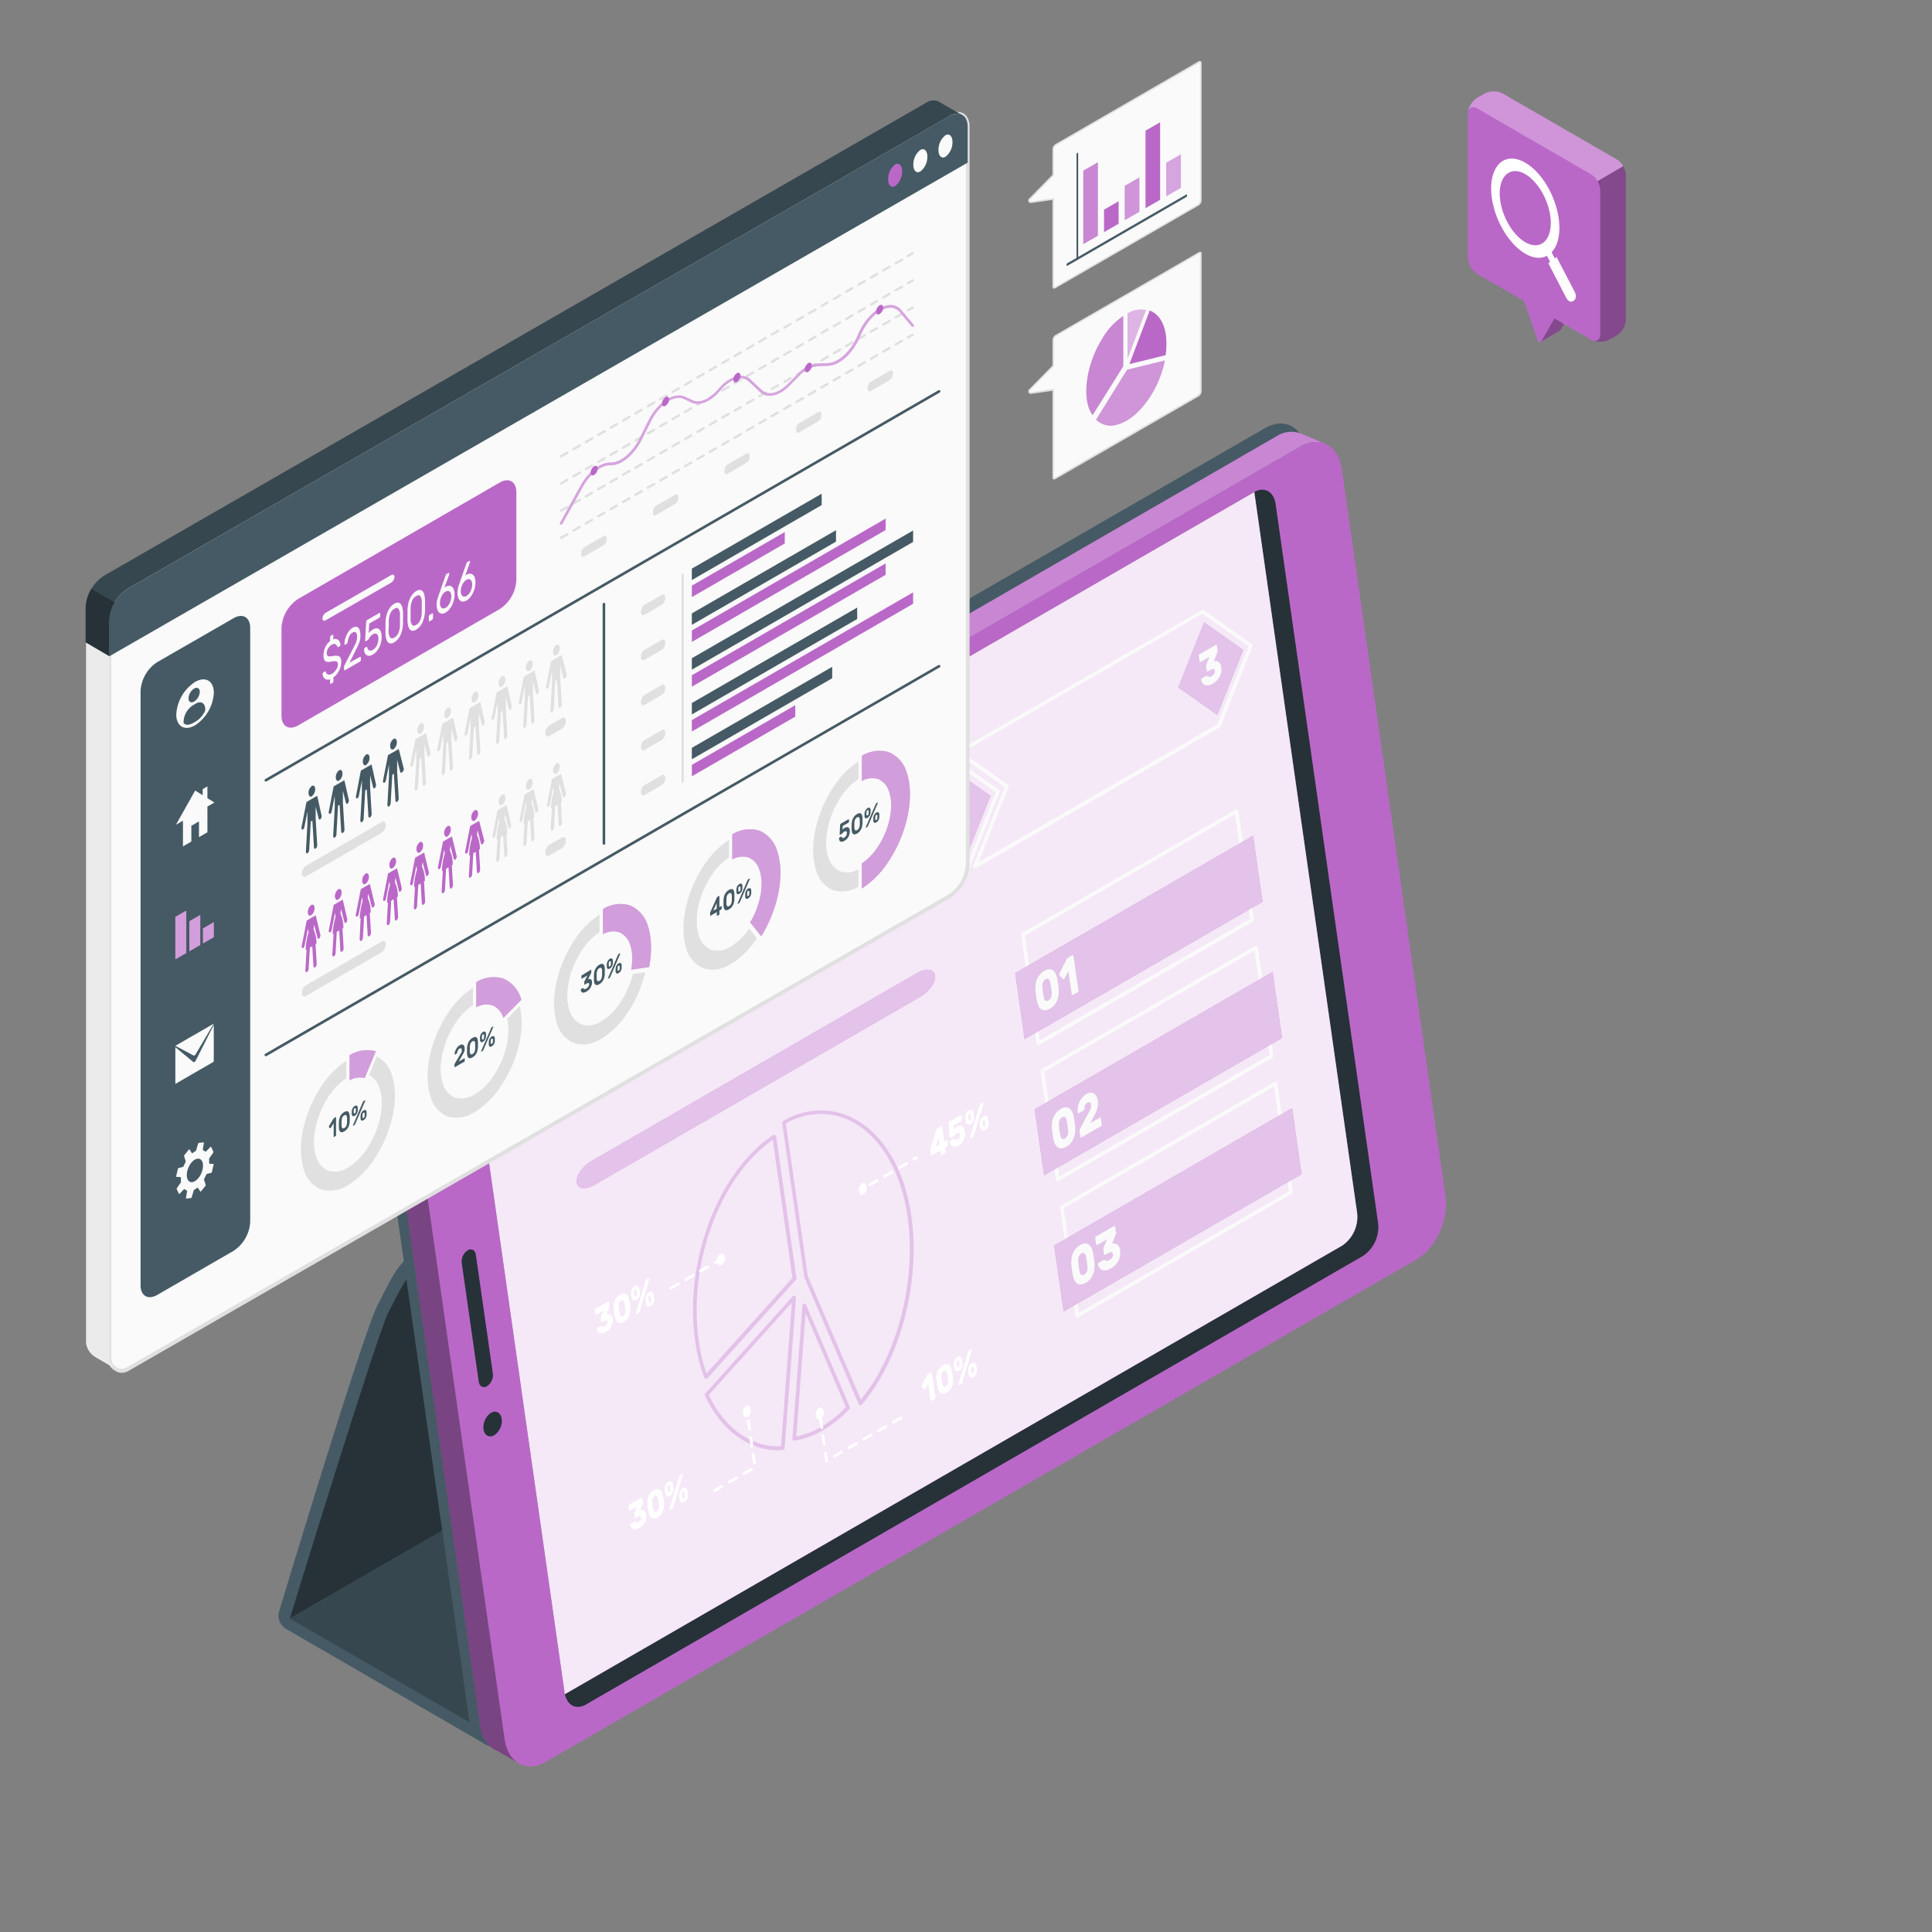 <svg xmlns="http://www.w3.org/2000/svg" viewBox="0 0 500 500"><rect x="0" y="0" width="500" height="500" fill="#808080" stroke="none"/><g id="freepik--Device--inject-95"><g id="freepik--device--inject-95"><g id="freepik--Case--inject-95"><path d="M308.23,284.23l4.52-2.61s24-78.43,26.28-83-1.81-6.86-6.14-4.36L107.24,324.4c-4.33,2.5-5.69,5.94-9.54,13.41s-25.56,79.54-25.56,79.54a4,4,0,0,0,1.93,4.23l51.38,29.76,236-136.26Z" style="fill:#455a64"></path><path d="M100.53,339.62C97.6,345.29,75,418.88,75,418.88L315.61,280s23.86-74.8,26.25-79.51-1.81-6.86-6.14-4.36L110.07,326.21C105.74,328.71,103.46,334,100.53,339.62Z" style="fill:#263238"></path><polygon points="311.03 282.62 75 418.88 127.27 449.07 363.3 312.8 311.03 282.62" style="fill:#37474f"></polygon><path d="M327.46,110.76,100.06,241.81c-5,2.88-6.54,7.54-5.66,13.68l26.91,188.85c.88,6.14,5.77,9.74,10.75,6.86L357.45,321.13c5-2.88,8.31-10.19,7.44-16.33L338.08,116.67C337.2,110.53,332.45,107.88,327.46,110.76Z" style="fill:#455a64"></path></g><g id="freepik--Tablet--inject-95"><path d="M342.79,114.77a7,7,0,0,0-6.13.76L111.27,245.61a15.21,15.21,0,0,0-5.76,6.6l-7.27-3.08c1.6-3.49,4.39-4.77,6.78-6.16L330.39,112.89a6.92,6.92,0,0,1,6.37-.65h0Z" style="fill:#BA68C8"></path><g style="opacity:0.2"><path d="M342.79,114.77a7,7,0,0,0-6.13.76L111.27,245.61a15.21,15.21,0,0,0-5.76,6.6l-7.27-3.08c1.6-3.49,4.39-4.77,6.78-6.16L330.39,112.89a6.92,6.92,0,0,1,6.37-.65h0Z" style="fill:#fff"></path></g><path d="M128.62,453.1h0c-2.24-.92-3.9-3.24-4.38-6.62L97.57,259.3c-.54-3.84-.72-7.28.67-10.17l7.28,3.08c-.2.4-.37.81-.55,1.23s-.25.68-.35,1a1,1,0,0,0-.05.16,9.9,9.9,0,0,0-.34,1.18q-.17.61-.27,1.23c-.06.31-.1.62-.13.93a14.41,14.41,0,0,0,0,4l26.8,188.12c.49,3.42,2.18,5.76,4.44,6.66Z" style="fill:#BA68C8"></path><path d="M135.08,456.72l-.37-.15-6.09-3.47v0c-2.24-.91-3.89-3.23-4.38-6.6L97.57,259.3c-.55-3.83-.73-7.27.66-10.17l6.19,2.62a15.32,15.32,0,0,0-.83,8.52l.25,1.68,26.8,188.13a4.76,4.76,0,0,0,.11.64,1.69,1.69,0,0,0,.08.34,3.41,3.41,0,0,0,.1.46c0,.16.09.31.14.46s.09.3.15.44a5.55,5.55,0,0,0,.2.52l.24.5.25.46a7.55,7.55,0,0,0,.9,1.22l.33.34.36.32A5.9,5.9,0,0,0,135.08,456.72Z" style="opacity:0.35"></path><path d="M336.65,115.54,109.26,246.59c-5,2.88-6.55,7.54-5.67,13.68l27,189.8c.87,6.15,5.63,8.79,10.62,5.91L366.64,325.91c5-2.88,8.32-10.19,7.44-16.33L347.27,121.45C346.39,115.31,341.64,112.66,336.65,115.54Z" style="fill:#BA68C8"></path><path d="M352.8,325,151.62,441.14c-2.58,1.49-5,.12-5.5-3.06L119.58,251.9a9,9,0,0,1,3.86-8.46l201.17-116.1c2.59-1.49,5.05-.12,5.51,3.06l26.54,186.18A9,9,0,0,1,352.8,325Z" style="fill:#263238"></path><path d="M119.58,251.9l26.54,186.18c0,.13,0,.25.07.37l201.18-116.1a9,9,0,0,0,3.85-8.46L324.61,127.34,123.44,243.44A9,9,0,0,0,119.58,251.9Z" style="fill:#BA68C8"></path><path d="M119.58,251.9l26.54,186.18c0,.13,0,.25.07.37l201.18-116.1a9,9,0,0,0,3.85-8.46L324.61,127.34,123.44,243.44A9,9,0,0,0,119.58,251.9Z" style="fill:#fff;opacity:0.85"></path><path d="M129.84,367.18a4.51,4.51,0,0,1-1.94,4.26c-1.3.75-2.53.06-2.76-1.54a4.5,4.5,0,0,1,1.93-4.26C128.37,364.89,129.61,365.58,129.84,367.18Z" style="fill:#263238"></path><path d="M121,323.59h0a3.49,3.49,0,0,0-1.5,3.31l4.39,30.65c.18,1.25,1.15,1.78,2.16,1.2h0a3.5,3.5,0,0,0,1.5-3.31l-4.39-30.65C123,323.54,122.06,323,121,323.59Z" style="fill:#263238"></path></g><path d="M252.33,224.74a.47.47,0,0,1-.32-.12.48.48,0,0,1-.13-.54L260,203.69l-12.17-8.54a.5.5,0,0,1-.21-.42.49.49,0,0,1,.24-.39L311,157.9a.47.47,0,0,1,.52,0L324,166.68a.46.46,0,0,1,.17.57L315.89,188a.48.48,0,0,1-.2.24l-63.12,36.44A.44.44,0,0,1,252.33,224.74Zm-3.33-30,11.86,8.33a.46.46,0,0,1,.17.57l-7.74,19.46,61.77-35.67,8.06-20.23-11.92-8.37Z" style="fill:#fafafa"></path><polygon points="304.92 177.92 311.62 161.09 321.75 168.2 315.05 185.03 304.92 177.92" style="fill:#BA68C8"></polygon><polygon points="304.92 177.92 311.62 161.09 321.75 168.2 315.05 185.03 304.92 177.92" style="fill:#fff;opacity:0.6"></polygon><path d="M314.64,166.91a.15.15,0,0,1,.18,0,.27.27,0,0,1,.1.19l.19,1.32a.69.69,0,0,1,0,.28L315,169l-.84,2.12a1.56,1.56,0,0,1,1.23.2,1.76,1.76,0,0,1,.64,1.3,4,4,0,0,1-.37,2.5,4.58,4.58,0,0,1-1.8,1.8,3.31,3.31,0,0,1-1.14.43,1.61,1.61,0,0,1-.89-.09,1.36,1.36,0,0,1-.62-.49,1.74,1.74,0,0,1-.32-.79.42.42,0,0,1,0-.22.3.3,0,0,1,.12-.16l1.1-.63c.12-.07.22-.09.29,0l.25.13a.85.85,0,0,0,.34.08,1.14,1.14,0,0,0,.56-.19,2,2,0,0,0,.66-.6,1.1,1.1,0,0,0,.18-.79c0-.29-.16-.44-.36-.47a1.16,1.16,0,0,0-.72.2l-.72.42a.17.17,0,0,1-.18,0,.26.26,0,0,1-.11-.19l-.15-1.07a.69.69,0,0,1,0-.28q0-.15.09-.27L313,170l-2.27,1.31a.19.19,0,0,1-.18,0,.3.3,0,0,1-.1-.2l-.19-1.31a.56.56,0,0,1,0-.28.32.32,0,0,1,.15-.19Z" style="fill:#fafafa"></path><path d="M186.91,262.5a.51.51,0,0,1-.31-.11.5.5,0,0,1-.13-.55l8.12-20.38-12.18-8.55a.47.47,0,0,1-.2-.41.52.52,0,0,1,.24-.4l63.12-36.44a.49.49,0,0,1,.52,0l12.48,8.76a.48.48,0,0,1,.17.57l-8.26,20.74a.49.49,0,0,1-.21.24l-63.12,36.44A.48.48,0,0,1,186.91,262.5Zm-3.33-29.94,11.87,8.33a.48.48,0,0,1,.17.57l-7.75,19.45,61.78-35.66L257.71,205l-11.93-8.37Z" style="fill:#fafafa"></path><polygon points="239.5 215.69 246.21 198.86 256.34 205.97 249.63 222.8 239.5 215.69" style="fill:#BA68C8"></polygon><polygon points="239.5 215.69 246.21 198.86 256.34 205.97 249.63 222.8 239.5 215.69" style="fill:#fff;opacity:0.6"></polygon><path d="M250,207.25a5.81,5.81,0,0,1,.05.72,3.35,3.35,0,0,1-.09.76,4.59,4.59,0,0,1-.24.81,7.83,7.83,0,0,1-.41.91l-1,2,2.18-1.26a.15.15,0,0,1,.18,0,.28.28,0,0,1,.11.19l.18,1.31a.53.53,0,0,1,0,.28.46.46,0,0,1-.15.2l-4.6,2.65a.15.15,0,0,1-.18,0,.32.32,0,0,1-.1-.2l-.15-1.06a1.55,1.55,0,0,1,0-.43,1,1,0,0,1,.14-.45l2.23-4.15a2.74,2.74,0,0,0,.3-.81,2.61,2.61,0,0,0,0-.56,2,2,0,0,0-.06-.23.52.52,0,0,0-.14-.25.47.47,0,0,0-.26-.14.62.62,0,0,0-.4.11,1.08,1.08,0,0,0-.38.35,1.66,1.66,0,0,0-.2.4,1.84,1.84,0,0,0-.08.38c0,.11,0,.2,0,.26a.67.67,0,0,1-.1.31.68.68,0,0,1-.21.17l-1.07.62a.14.14,0,0,1-.15,0,.24.24,0,0,1-.08-.16,4.68,4.68,0,0,1,0-1.12,4.57,4.57,0,0,1,1-2.31,3.57,3.57,0,0,1,1-.87,2.21,2.21,0,0,1,1-.34,1.41,1.41,0,0,1,.83.21,1.74,1.74,0,0,1,.58.67A3.14,3.14,0,0,1,250,207.25Z" style="fill:#fafafa"></path><path d="M131.87,294.28a.54.54,0,0,1-.21,0,.47.47,0,0,1-.26-.36l-4.23-29.5a.5.5,0,0,1,.24-.49l52.75-30.45a.47.47,0,0,1,.51,0l12.49,8.76a.49.49,0,0,1,.17.57l-8.26,20.74a.49.49,0,0,1-.21.24l-52.75,30.46A.48.48,0,0,1,131.87,294.28Zm-3.7-29.73L132.25,293l52-30,8-20.23-11.92-8.37Z" style="fill:#fafafa"></path><polygon points="174.09 253.46 180.79 236.63 190.93 243.74 184.22 260.56 174.09 253.46" style="fill:#BA68C8"></polygon><polygon points="174.09 253.46 180.79 236.63 190.93 243.74 184.22 260.56 174.09 253.46" style="fill:#fff;opacity:0.6"></polygon><path d="M180.19,247.55a.28.28,0,0,1-.08-.23.63.63,0,0,1,.06-.27l1.58-3.13c0-.07.09-.16.14-.27a.61.61,0,0,1,.22-.23l1.06-.61a.15.15,0,0,1,.18,0,.3.3,0,0,1,.11.2l1.14,8a.56.56,0,0,1,0,.28.32.32,0,0,1-.15.19l-1.14.66a.15.15,0,0,1-.18,0,.3.3,0,0,1-.1-.2l-.77-5.41-.88,1.71a.3.3,0,0,1-.16.17.15.15,0,0,1-.18,0Z" style="fill:#fafafa"></path><g style="opacity:0.3"><path d="M222.66,363.66h-.07a.52.52,0,0,1-.37-.29l-14.08-32.83a.53.53,0,0,1,0-.12l-5.7-39.8a.47.47,0,0,1,.24-.48,18.72,18.72,0,0,1,15.57-1.83c6.12,2.07,11.28,7.42,14.54,15.05,7.51,17.62,3.05,45.16-9.73,60.13A.48.48,0,0,1,222.66,363.66Zm-13.61-33.44,13.74,32c12.19-14.85,16.37-41.44,9.08-58.53-3.14-7.38-8.1-12.54-14-14.52a17.72,17.72,0,0,0-14.5,1.59Z" style="fill:#BA68C8"></path><path d="M205.56,372.84a.5.5,0,0,1-.33-.12.46.46,0,0,1-.15-.4l2.6-34.5a.48.48,0,0,1,.4-.44.47.47,0,0,1,.52.29l11.33,26.46a.5.5,0,0,1-.1.52,31.4,31.4,0,0,1-6.87,5.49h0a21.7,21.7,0,0,1-7.32,2.69Zm2.93-33-2.41,31.92a20.83,20.83,0,0,0,6.4-2.46h0a30.29,30.29,0,0,0,6.44-5.1Z" style="fill:#BA68C8"></path><path d="M201.36,375.32c-7.71,0-14.87-5.32-18.92-14.16a.49.49,0,0,1,.08-.52l22.64-25.17a.48.48,0,0,1,.84.35l-2.95,39a.47.47,0,0,1-.44.44C202.19,375.3,201.77,375.32,201.36,375.32Zm1.21-.53h0ZM183.45,361c4,8.61,11.15,13.67,18.68,13.3l2.8-37.18Z" style="fill:#BA68C8"></path><path d="M182.73,356.82h-.09a.46.46,0,0,1-.36-.3,42.41,42.41,0,0,1-2.36-9.48c-2.94-20.51,5.94-43.92,20.21-53.29a.47.47,0,0,1,.46,0,.51.51,0,0,1,.28.37l5.25,36.69a.47.47,0,0,1-.12.39l-22.92,25.51A.48.48,0,0,1,182.73,356.82ZM200,295c-13.62,9.45-22,32.06-19.16,51.92a43.05,43.05,0,0,0,2,8.53l22.24-24.75Z" style="fill:#BA68C8"></path></g><path d="M225.11,307a.37.37,0,0,1-.19-.69l1.91-1.1a.37.37,0,0,1,.5.13.36.36,0,0,1-.13.5L225.29,307A.41.41,0,0,1,225.11,307Zm3.81-2.21a.38.38,0,0,1-.32-.19.37.37,0,0,1,.14-.5l1.91-1.1a.36.36,0,1,1,.36.63l-1.9,1.11A.45.45,0,0,1,228.92,304.79Zm3.82-2.21a.37.37,0,0,1-.19-.69l1.91-1.1a.35.35,0,0,1,.5.13.37.37,0,0,1-.13.5l-1.91,1.11A.41.41,0,0,1,232.74,302.58Zm3.81-2.21a.37.37,0,0,1-.19-.69l.61-.35a.37.37,0,0,1,.5.13.38.38,0,0,1-.13.51l-.61.35A.37.37,0,0,1,236.55,300.37Z" style="fill:#fff"></path><path d="M173.62,333.74a.36.36,0,0,1-.18-.68l1.91-1.1a.36.36,0,1,1,.36.63l-1.91,1.1A.29.29,0,0,1,173.62,333.74Zm3.82-2.2a.36.36,0,0,1-.18-.68l1.9-1.11a.38.38,0,0,1,.51.14.36.36,0,0,1-.14.5l-1.91,1.1A.31.31,0,0,1,177.44,331.54Zm3.82-2.2a.37.37,0,0,1-.19-.69l1.91-1.1a.38.38,0,0,1,.51.14.37.37,0,0,1-.14.5l-1.91,1.1A.41.41,0,0,1,181.26,329.34Zm3.82-2.2a.37.37,0,0,1-.19-.69l1.13-.65a.36.36,0,0,1,.5.14.37.37,0,0,1-.13.5l-1.13.65A.41.41,0,0,1,185.08,327.14Z" style="fill:#fff"></path><path d="M222.25,308.28a2.16,2.16,0,0,1,.81-2c.57-.32,1.11.06,1.23.86a2.15,2.15,0,0,1-.81,2C222.91,309.47,222.36,309.08,222.25,308.28Z" style="fill:#fff"></path><path d="M185.57,326.49a2.14,2.14,0,0,1,.81-2c.56-.32,1.11.06,1.23.86a2.13,2.13,0,0,1-.82,2C186.23,327.68,185.68,327.29,185.57,326.49Z" style="fill:#fff"></path><path d="M211.14,366.39a2.14,2.14,0,0,1,.81-2c.56-.32,1.11.06,1.23.86a2.13,2.13,0,0,1-.82,2C211.8,367.58,211.25,367.19,211.14,366.39Z" style="fill:#fff"></path><path d="M243.7,298.92a.11.11,0,0,1-.14,0,.19.19,0,0,1-.08-.15l-.15-1L241.15,299a.14.14,0,0,1-.15,0,.22.22,0,0,1-.08-.15l-.15-1.05a1.27,1.27,0,0,1,0-.48l1.54-4.91a.68.68,0,0,1,.1-.21.51.51,0,0,1,.13-.12l1.05-.6a.12.12,0,0,1,.14,0,.22.22,0,0,1,.09.16l.54,3.78.6-.34a.12.12,0,0,1,.14,0,.24.24,0,0,1,.08.16l.15,1a.41.41,0,0,1,0,.22.3.3,0,0,1-.12.16l-.6.34.15,1a.44.44,0,0,1,0,.22.31.31,0,0,1-.12.15Zm-.56-2.76-.26-1.82-.75,2.4Z" style="fill:#fff"></path><path d="M247,294.77l.14.13a.53.53,0,0,0,.39.13.62.62,0,0,0,.28-.11.9.9,0,0,0,.27-.21,1.29,1.29,0,0,0,.22-.3,1.09,1.09,0,0,0,.12-.36,1.12,1.12,0,0,0,0-.41.54.54,0,0,0-.27-.44.56.56,0,0,0-.53.08,1.1,1.1,0,0,0-.18.14l-.14.18-.13.16c0,.05-.07.09-.1.1l-1.08.63a.14.14,0,0,1-.15,0,.2.2,0,0,1-.07-.16l-.3-3.64a.61.61,0,0,1,0-.23.31.31,0,0,1,.12-.15l3-1.71a.12.12,0,0,1,.14,0,.19.19,0,0,1,.08.16l.15,1a.53.53,0,0,1,0,.22.36.36,0,0,1-.13.16l-2,1.16.07.91a2.16,2.16,0,0,1,.27-.33,1.31,1.31,0,0,1,.35-.27,1.75,1.75,0,0,1,.76-.27,1.15,1.15,0,0,1,.67.1,1.36,1.36,0,0,1,.5.51,2.57,2.57,0,0,1,.28.91,3.63,3.63,0,0,1,0,1.14,3.41,3.41,0,0,1-.32,1,3.29,3.29,0,0,1-1.34,1.45,2.09,2.09,0,0,1-.87.31,1.2,1.2,0,0,1-.69-.1,1.15,1.15,0,0,1-.49-.44,1.73,1.73,0,0,1-.26-.7.37.37,0,0,1,0-.18.25.25,0,0,1,.1-.12l.88-.51c.08,0,.14-.06.18,0S247,294.75,247,294.77Z" style="fill:#fff"></path><path d="M252,288.14a6.72,6.72,0,0,1,.1.75,2.91,2.91,0,0,1,0,.59,1.77,1.77,0,0,1-.14.56,1.92,1.92,0,0,1-.29.5,1.73,1.73,0,0,1-.46.38,1,1,0,0,1-.48.16.55.55,0,0,1-.38-.11.85.85,0,0,1-.26-.32,1.73,1.73,0,0,1-.16-.5c0-.13,0-.25-.07-.36s0-.25,0-.39a3,3,0,0,1,0-.6,2.19,2.19,0,0,1,.14-.56,1.86,1.86,0,0,1,.29-.49,1.56,1.56,0,0,1,.46-.38.94.94,0,0,1,.48-.16.6.6,0,0,1,.38.1.87.87,0,0,1,.26.33A2.09,2.09,0,0,1,252,288.14Zm-1.28,1.49a1,1,0,0,0,.13.35c.05.06.13.06.23,0a.37.37,0,0,0,.19-.25,1.16,1.16,0,0,0,0-.43c0-.22-.05-.44-.09-.65a1,1,0,0,0-.13-.34c-.05-.06-.13-.06-.23,0a.38.38,0,0,0-.19.26,1.1,1.1,0,0,0,0,.42A6.37,6.37,0,0,0,250.68,289.63Zm2.84-3.65a1.38,1.38,0,0,1,.08-.2.41.41,0,0,1,.15-.14l.56-.32c.06,0,.1,0,.13,0a.15.15,0,0,1,.07.12v.05s0,0,0,.07L252,293.93a1.21,1.21,0,0,1-.08.19.38.38,0,0,1-.14.14l-.57.33a.16.16,0,0,1-.13,0,.15.15,0,0,1-.07-.12v-.05s0-.05,0-.08Zm2.15,3.75c.05.26.08.51.11.75a4,4,0,0,1,0,.6,2.17,2.17,0,0,1-.13.56,1.9,1.9,0,0,1-.3.49,1.52,1.52,0,0,1-.45.38,1.11,1.11,0,0,1-.49.17.7.7,0,0,1-.38-.11,1,1,0,0,1-.26-.33,2.1,2.1,0,0,1-.16-.5c0-.13,0-.25-.07-.36s0-.25,0-.39a2.32,2.32,0,0,1,0-.59,2.08,2.08,0,0,1,.13-.56,1.66,1.66,0,0,1,.75-.88,1,1,0,0,1,.49-.16.54.54,0,0,1,.37.11.78.78,0,0,1,.27.32A2.26,2.26,0,0,1,255.67,289.73Zm-1.27,1.5a.81.81,0,0,0,.12.34c0,.06.13.06.23,0a.44.44,0,0,0,.2-.25,1.47,1.47,0,0,0,0-.43,3.4,3.4,0,0,0-.09-.65.74.74,0,0,0-.13-.34c-.05-.07-.13-.07-.23,0a.4.4,0,0,0-.19.25,1.42,1.42,0,0,0,0,.43A4.63,4.63,0,0,0,254.4,291.23Z" style="fill:#fff"></path><path d="M157.38,336.85a.12.12,0,0,1,.14,0,.19.19,0,0,1,.08.16l.15,1a.46.46,0,0,1,0,.23.93.93,0,0,1-.07.2l-.66,1.68a1.26,1.26,0,0,1,1,.16,1.42,1.42,0,0,1,.52,1,3.14,3.14,0,0,1-.3,2,3.6,3.6,0,0,1-1.43,1.44,2.64,2.64,0,0,1-.91.34,1.36,1.36,0,0,1-.71-.07,1.12,1.12,0,0,1-.5-.39,1.47,1.47,0,0,1-.25-.63.37.37,0,0,1,0-.18.25.25,0,0,1,.1-.12l.88-.51a.2.2,0,0,1,.23,0l.2.1a.54.54,0,0,0,.27.06.79.79,0,0,0,.44-.15,1.64,1.64,0,0,0,.53-.48.88.88,0,0,0,.15-.63c0-.23-.13-.35-.29-.37a1,1,0,0,0-.58.16l-.57.33a.14.14,0,0,1-.15,0,.24.24,0,0,1-.08-.16l-.12-.85a.57.57,0,0,1,0-.22,1,1,0,0,1,.08-.21l.58-1.49-1.81,1a.12.12,0,0,1-.14,0,.25.25,0,0,1-.09-.16l-.15-1a.41.41,0,0,1,0-.22.3.3,0,0,1,.12-.16Z" style="fill:#fff"></path><path d="M160.48,335a1.93,1.93,0,0,1,.93-.3,1.1,1.1,0,0,1,.7.22,1.54,1.54,0,0,1,.49.64,3.7,3.7,0,0,1,.29.94c.05.28.1.57.14.88s.08.6.11.88a5.77,5.77,0,0,1,0,1.1,4.28,4.28,0,0,1-.25,1.07,4,4,0,0,1-.53.94,3.13,3.13,0,0,1-.87.73,1.9,1.9,0,0,1-.92.3,1.16,1.16,0,0,1-.71-.23,1.56,1.56,0,0,1-.49-.64,4,4,0,0,1-.29-.94c0-.26-.09-.55-.13-.85s-.09-.61-.12-.9a5.77,5.77,0,0,1,0-1.1,4.26,4.26,0,0,1,.24-1.07,3.69,3.69,0,0,1,.54-.94A3.06,3.06,0,0,1,160.48,335Zm1.37,3.95c-.06-.57-.14-1.12-.23-1.66q-.06-.24-.12-.42a.79.79,0,0,0-.17-.29.42.42,0,0,0-.26-.12.76.76,0,0,0-.36.12,1,1,0,0,0-.33.28,1.13,1.13,0,0,0-.19.38,1.43,1.43,0,0,0-.07.43,2.6,2.6,0,0,0,0,.48c.06.56.14,1.11.24,1.66a2.13,2.13,0,0,0,.11.42.69.69,0,0,0,.18.29.35.35,0,0,0,.26.11.64.64,0,0,0,.36-.11,1.32,1.32,0,0,0,.33-.29,1.18,1.18,0,0,0,.19-.37,1.55,1.55,0,0,0,.07-.43A2.61,2.61,0,0,0,161.85,338.9Z" style="fill:#fff"></path><path d="M165.49,333.63a6.46,6.46,0,0,1,.11.75,2.91,2.91,0,0,1,0,.59,2.19,2.19,0,0,1-.14.56,1.72,1.72,0,0,1-.29.49,1.94,1.94,0,0,1-.46.39,1.17,1.17,0,0,1-.49.16.58.58,0,0,1-.37-.11.89.89,0,0,1-.27-.33,2,2,0,0,1-.16-.5c0-.12,0-.24-.07-.36s0-.24,0-.39a3.85,3.85,0,0,1,0-.59,2.09,2.09,0,0,1,.14-.56,1.63,1.63,0,0,1,.29-.49,1.52,1.52,0,0,1,.45-.38,1.07,1.07,0,0,1,.49-.17.58.58,0,0,1,.37.11.89.89,0,0,1,.27.33A1.63,1.63,0,0,1,165.49,333.63Zm-1.27,1.49a.65.65,0,0,0,.13.34c.05.07.13.07.23,0a.4.4,0,0,0,.19-.25,1.42,1.42,0,0,0,0-.43,4.63,4.63,0,0,0-.1-.65.81.81,0,0,0-.12-.34.17.17,0,0,0-.23,0,.41.41,0,0,0-.2.25,1.47,1.47,0,0,0,0,.43A3.51,3.51,0,0,0,164.22,335.12Zm2.84-3.66a.68.68,0,0,1,.08-.19.38.38,0,0,1,.14-.14l.57-.33a.12.12,0,0,1,.13,0,.15.15,0,0,1,.07.11V331a.64.64,0,0,0,0,.07l-2.51,8.39a.84.84,0,0,1-.08.19.32.32,0,0,1-.14.14l-.57.33a.12.12,0,0,1-.13,0,.17.17,0,0,1-.06-.12v-.05a.2.2,0,0,1,0-.07Zm2.14,3.76a7.15,7.15,0,0,1,.11.75,2.91,2.91,0,0,1,0,.59,2.09,2.09,0,0,1-.14.56,1.92,1.92,0,0,1-.29.5,1.56,1.56,0,0,1-.46.38,1,1,0,0,1-.48.16.55.55,0,0,1-.38-.11.87.87,0,0,1-.27-.32,2.1,2.1,0,0,1-.16-.5c0-.13,0-.25-.06-.36s0-.25,0-.39a3,3,0,0,1,0-.6,2.19,2.19,0,0,1,.14-.56,1.86,1.86,0,0,1,.29-.49,1.52,1.52,0,0,1,.45-.38,1,1,0,0,1,.49-.16.6.6,0,0,1,.38.1,1,1,0,0,1,.26.33A1.73,1.73,0,0,1,169.2,335.22Zm-1.27,1.49a.85.85,0,0,0,.13.35c.05.06.13.06.23,0a.37.37,0,0,0,.19-.25,1.42,1.42,0,0,0,0-.43c0-.22-.05-.44-.09-.65a1,1,0,0,0-.13-.34c-.05-.06-.13-.06-.23,0a.41.41,0,0,0-.2.25,1.41,1.41,0,0,0,0,.42A4.43,4.43,0,0,0,167.93,336.71Z" style="fill:#fff"></path><path d="M184.93,386.13a.37.37,0,0,1-.18-.69l1.91-1.1a.37.37,0,0,1,.5.13.38.38,0,0,1-.13.51l-1.91,1.1A.41.41,0,0,1,184.93,386.13Zm3.82-2.21a.34.34,0,0,1-.31-.18.35.35,0,0,1,.13-.5l1.91-1.1a.37.37,0,0,1,.5.13.38.38,0,0,1-.13.51l-1.91,1.1A.41.41,0,0,1,188.75,383.92Zm3.82-2.2a.37.37,0,0,1-.32-.18.36.36,0,0,1,.14-.5l1.91-1.1a.37.37,0,0,1,.37.63l-1.91,1.1A.32.32,0,0,1,192.57,381.72Zm2.66-2.76a.37.37,0,0,1-.36-.32l-.31-2.18a.36.36,0,0,1,.31-.41.38.38,0,0,1,.42.31l.31,2.18a.37.37,0,0,1-.31.42Zm-.62-4.36a.37.37,0,0,1-.36-.32l-.32-2.18a.37.37,0,0,1,.73-.11l.31,2.19a.36.36,0,0,1-.31.41Zm-.63-4.37a.37.37,0,0,1-.36-.31l-.31-2.19a.36.36,0,0,1,.31-.41.37.37,0,0,1,.42.31l.31,2.18a.37.37,0,0,1-.31.42Z" style="fill:#fff"></path><path d="M192.3,365.83a2.14,2.14,0,0,1,.82-2c.56-.32,1.11.06,1.22.86a2.13,2.13,0,0,1-.81,2C193,367,192.42,366.63,192.3,365.83Z" style="fill:#fff"></path><path d="M166.07,387.54a.14.14,0,0,1,.15,0,.24.24,0,0,1,.08.16l.15,1a.6.6,0,0,1,0,.23c0,.08-.05.14-.07.2l-.67,1.69a1.25,1.25,0,0,1,1,.15,1.43,1.43,0,0,1,.51,1,3.14,3.14,0,0,1-.3,2,3.48,3.48,0,0,1-1.43,1.44,2.41,2.41,0,0,1-.9.34,1.3,1.3,0,0,1-.72-.07,1.1,1.1,0,0,1-.49-.39,1.47,1.47,0,0,1-.25-.63.37.37,0,0,1,0-.18.2.2,0,0,1,.1-.12l.87-.51c.1-.05.18-.07.24,0l.2.1a.54.54,0,0,0,.27.06.81.81,0,0,0,.44-.15,1.74,1.74,0,0,0,.53-.47.83.83,0,0,0,.14-.63c0-.23-.13-.36-.29-.38a.92.92,0,0,0-.57.16l-.58.33a.12.12,0,0,1-.14,0,.22.22,0,0,1-.08-.16l-.12-.84a.45.45,0,0,1,0-.23,1,1,0,0,1,.07-.21l.58-1.48L163,391a.12.12,0,0,1-.14,0,.22.22,0,0,1-.08-.16l-.15-1a.42.42,0,0,1,0-.22.27.27,0,0,1,.12-.15Z" style="fill:#fff"></path><path d="M169.18,385.64a1.93,1.93,0,0,1,.93-.3,1.19,1.19,0,0,1,.7.22,1.67,1.67,0,0,1,.49.65,4.06,4.06,0,0,1,.29.93c0,.28.09.57.14.88s.08.6.11.88a5.06,5.06,0,0,1,0,1.1,3.79,3.79,0,0,1-.24,1.07,3.53,3.53,0,0,1-.54.94,3.06,3.06,0,0,1-.86.73,1.93,1.93,0,0,1-.93.3,1.19,1.19,0,0,1-.7-.22,1.63,1.63,0,0,1-.49-.64,3.83,3.83,0,0,1-.29-.94c0-.27-.09-.55-.14-.86s-.08-.61-.11-.9a5.77,5.77,0,0,1,0-1.1,4.28,4.28,0,0,1,.25-1.07,3.69,3.69,0,0,1,.54-.94A3,3,0,0,1,169.18,385.64Zm1.37,3.95c-.06-.57-.14-1.12-.24-1.66a3.63,3.63,0,0,0-.11-.42.9.9,0,0,0-.18-.29.34.34,0,0,0-.25-.11.6.6,0,0,0-.36.11,1.07,1.07,0,0,0-.34.29,1.18,1.18,0,0,0-.19.37,1.84,1.84,0,0,0-.07.43,2.64,2.64,0,0,0,0,.48,15.43,15.43,0,0,0,.24,1.66,1.8,1.8,0,0,0,.11.43.7.7,0,0,0,.17.28.36.36,0,0,0,.26.11.64.64,0,0,0,.36-.11.94.94,0,0,0,.33-.29,1.2,1.2,0,0,0,.2-.37,1.93,1.93,0,0,0,.07-.43A2.64,2.64,0,0,0,170.55,389.59Z" style="fill:#fff"></path><path d="M174.19,384.32a6.42,6.42,0,0,1,.1.75,2.91,2.91,0,0,1,0,.59,2.08,2.08,0,0,1-.13.56,2,2,0,0,1-.3.5,1.68,1.68,0,0,1-.45.38,1.08,1.08,0,0,1-.49.16.55.55,0,0,1-.38-.11.94.94,0,0,1-.26-.32,1.83,1.83,0,0,1-.16-.5c0-.13-.05-.25-.07-.37a3.71,3.71,0,0,1,0-.38,3,3,0,0,1,0-.6,2.7,2.7,0,0,1,.14-.56,1.86,1.86,0,0,1,.29-.49,1.7,1.7,0,0,1,.46-.38,1.07,1.07,0,0,1,.49-.17.58.58,0,0,1,.37.11.89.89,0,0,1,.27.33A2.1,2.1,0,0,1,174.19,384.32Zm-1.28,1.49a1,1,0,0,0,.13.35c.05.06.13.06.23,0a.37.37,0,0,0,.19-.25,1.16,1.16,0,0,0,0-.43,4.62,4.62,0,0,0-.09-.65.8.8,0,0,0-.13-.34c0-.06-.13-.06-.23,0a.39.39,0,0,0-.19.26,1.33,1.33,0,0,0,0,.42A6.37,6.37,0,0,0,172.91,385.81Zm2.84-3.66a1.72,1.72,0,0,1,.09-.19.37.37,0,0,1,.14-.14l.57-.33a.11.11,0,0,1,.12,0,.15.15,0,0,1,.07.12v0s0,.05,0,.07l-2.51,8.39a.68.68,0,0,1-.08.19.38.38,0,0,1-.14.14l-.57.33a.16.16,0,0,1-.13,0,.15.15,0,0,1-.07-.12v-.06a.64.64,0,0,0,0-.07Zm2.15,3.76a7.15,7.15,0,0,1,.11.75,2.4,2.4,0,0,1,0,.6,1.9,1.9,0,0,1-.13.56,1.86,1.86,0,0,1-.29.49,1.7,1.7,0,0,1-.46.38,1.07,1.07,0,0,1-.49.17.7.7,0,0,1-.38-.11,1,1,0,0,1-.26-.33,2.1,2.1,0,0,1-.16-.5c0-.13-.05-.25-.07-.36s0-.25,0-.39a2.32,2.32,0,0,1,0-.59,2.15,2.15,0,0,1,.13-.57,2,2,0,0,1,.29-.49,1.9,1.9,0,0,1,.46-.38,1,1,0,0,1,.49-.16.53.53,0,0,1,.37.11.78.78,0,0,1,.27.32A2.1,2.1,0,0,1,177.9,385.91Zm-1.27,1.5a.81.81,0,0,0,.12.34c.06.06.13.06.23,0a.36.36,0,0,0,.2-.25,1.35,1.35,0,0,0,0-.42,4.22,4.22,0,0,0-.1-.65.73.73,0,0,0-.13-.35c-.05-.06-.12-.06-.23,0a.4.4,0,0,0-.19.25,1.42,1.42,0,0,0,0,.43A4.63,4.63,0,0,0,176.63,387.41Z" style="fill:#fff"></path><path d="M238.57,358.94a.24.24,0,0,1-.06-.18.34.34,0,0,1,.05-.22l1.25-2.49.12-.21a.4.4,0,0,1,.17-.19l.85-.49a.11.11,0,0,1,.14,0,.19.19,0,0,1,.08.15l.92,6.37a.42.42,0,0,1,0,.22.3.3,0,0,1-.12.16l-.91.52a.14.14,0,0,1-.15,0,.24.24,0,0,1-.08-.16l-.61-4.31-.7,1.37a.27.27,0,0,1-.13.13.12.12,0,0,1-.14,0Z" style="fill:#fff"></path><path d="M244,353.31a2.1,2.1,0,0,1,.92-.3,1.17,1.17,0,0,1,.7.23,1.54,1.54,0,0,1,.49.64,3.7,3.7,0,0,1,.29.94c0,.28.1.57.14.88s.08.6.11.87a5.87,5.87,0,0,1,0,1.11,4.2,4.2,0,0,1-.25,1.06,3.79,3.79,0,0,1-.53.94,3,3,0,0,1-.87.73,1.8,1.8,0,0,1-.92.3,1.15,1.15,0,0,1-.71-.22,1.63,1.63,0,0,1-.49-.64,4.72,4.72,0,0,1-.29-.94c0-.26-.09-.55-.13-.86s-.09-.6-.12-.89a6.86,6.86,0,0,1,0-1.11,4.19,4.19,0,0,1,.24-1.06,3.53,3.53,0,0,1,.54-.94A3.16,3.16,0,0,1,244,353.31Zm1.36,3.95c-.06-.56-.14-1.12-.23-1.65a3.75,3.75,0,0,0-.12-.43.89.89,0,0,0-.17-.29.41.41,0,0,0-.26-.11.73.73,0,0,0-.36.11,1,1,0,0,0-.33.29,1.09,1.09,0,0,0-.19.37,1.55,1.55,0,0,0-.07.43,2.57,2.57,0,0,0,0,.48c.06.56.14,1.12.24,1.66a2.24,2.24,0,0,0,.11.43.76.76,0,0,0,.18.29.39.39,0,0,0,.26.11.73.73,0,0,0,.36-.11,1.17,1.17,0,0,0,.33-.29,1.3,1.3,0,0,0,.19-.37,1.27,1.27,0,0,0,.07-.44A2.64,2.64,0,0,0,245.33,357.26Z" style="fill:#fff"></path><path d="M249,352a7.15,7.15,0,0,1,.11.75,3,3,0,0,1,0,.6,2.19,2.19,0,0,1-.14.56,1.86,1.86,0,0,1-.29.49,1.7,1.7,0,0,1-.46.38,1.07,1.07,0,0,1-.49.17.58.58,0,0,1-.37-.11.89.89,0,0,1-.27-.33,2.1,2.1,0,0,1-.16-.5c0-.12-.05-.25-.07-.36s0-.25,0-.39a3.85,3.85,0,0,1,0-.59,2,2,0,0,1,.14-.56,1.7,1.7,0,0,1,.74-.88,1,1,0,0,1,.49-.16.53.53,0,0,1,.37.11.78.78,0,0,1,.27.32A2.1,2.1,0,0,1,249,352Zm-1.27,1.5a.8.8,0,0,0,.13.34c0,.06.12.06.23,0a.43.43,0,0,0,.19-.25,1.42,1.42,0,0,0,0-.43,4.41,4.41,0,0,0-.1-.65.76.76,0,0,0-.12-.34c-.05-.07-.13-.07-.23,0a.38.38,0,0,0-.2.25,1.47,1.47,0,0,0,0,.43A3.51,3.51,0,0,0,247.7,353.49Zm2.84-3.66a.93.93,0,0,1,.08-.2.44.44,0,0,1,.14-.13l.57-.33a.13.13,0,0,1,.13,0,.14.14,0,0,1,.06.12.07.07,0,0,1,0,.05.64.64,0,0,1,0,.07L249,357.78a.76.76,0,0,1-.08.2.3.3,0,0,1-.14.13l-.57.33a.13.13,0,0,1-.13,0,.17.17,0,0,1-.06-.12v0a.17.17,0,0,1,0-.07Zm2.14,3.76a6.46,6.46,0,0,1,.11.75,2.91,2.91,0,0,1,0,.59,2.19,2.19,0,0,1-.14.56,1.92,1.92,0,0,1-.29.5,1.94,1.94,0,0,1-.46.38,1,1,0,0,1-.48.16.55.55,0,0,1-.38-.11.89.89,0,0,1-.27-.33,2,2,0,0,1-.16-.5c0-.12-.05-.24-.06-.36a3.63,3.63,0,0,1,0-.39,2.91,2.91,0,0,1,0-.59,2.09,2.09,0,0,1,.14-.56,1.63,1.63,0,0,1,.29-.49,1.52,1.52,0,0,1,.45-.38,1.11,1.11,0,0,1,.49-.17.61.61,0,0,1,.38.11,1,1,0,0,1,.26.33A1.73,1.73,0,0,1,252.68,353.59Zm-1.27,1.49a.74.74,0,0,0,.13.34c.05.07.13.07.23,0a.4.4,0,0,0,.19-.25,1.42,1.42,0,0,0,0-.43c0-.22,0-.44-.09-.65a1,1,0,0,0-.13-.34c0-.06-.13-.07-.23,0a.44.44,0,0,0-.2.25,1.47,1.47,0,0,0,0,.43A4.62,4.62,0,0,0,251.41,355.08Z" style="fill:#fff"></path><path d="M213.91,378.42a.47.47,0,0,1-.16,0,.35.35,0,0,1-.2-.28l-.3-2.07a.37.37,0,0,1,.31-.42.38.38,0,0,1,.42.32l.25,1.77a.52.52,0,0,1,.1.11.37.37,0,0,1-.14.5l-.1.06A.37.37,0,0,1,213.91,378.42Zm2-1.16a.37.37,0,0,1-.19-.69l1.91-1.1a.37.37,0,0,1,.5.13.38.38,0,0,1-.13.51l-1.91,1.1A.41.41,0,0,1,215.92,377.26Zm3.81-2.21a.34.34,0,0,1-.31-.18.35.35,0,0,1,.13-.5l1.91-1.1a.35.35,0,0,1,.5.13.37.37,0,0,1-.13.5l-1.91,1.1A.32.32,0,0,1,219.73,375.05Zm-6.43-.89a.36.36,0,0,1-.36-.31l-.32-2.18a.39.39,0,0,1,.32-.42.37.37,0,0,1,.41.31l.31,2.18a.37.37,0,0,1-.31.42Zm10.25-1.31a.38.38,0,0,1-.32-.18.38.38,0,0,1,.14-.51l1.91-1.1a.37.37,0,1,1,.36.64l-1.91,1.1A.37.37,0,0,1,223.55,372.85Zm3.82-2.2a.37.37,0,0,1-.32-.19.37.37,0,0,1,.14-.5l1.9-1.1a.38.38,0,0,1,.51.13.36.36,0,0,1-.14.5l-1.91,1.11A.37.37,0,0,1,227.37,370.65Zm-14.69-.85a.38.38,0,0,1-.37-.32L212,367.3a.36.36,0,0,1,.31-.41.37.37,0,0,1,.42.31l.31,2.18a.37.37,0,0,1-.31.42Zm18.51-1.36a.36.36,0,0,1-.32-.18.37.37,0,0,1,.13-.5l1.91-1.11a.36.36,0,0,1,.5.14.35.35,0,0,1-.13.5l-1.91,1.1A.31.31,0,0,1,231.19,368.44Z" style="fill:#fff"></path><path d="M268.72,270.48a.54.54,0,0,1-.21-.05.52.52,0,0,1-.27-.36l-4-28.12a.47.47,0,0,1,.23-.48l55.31-31.93a.48.48,0,0,1,.45,0,.47.47,0,0,1,.27.37l4,28.11a.47.47,0,0,1-.23.48L269,270.41A.42.42,0,0,1,268.72,270.48Zm-3.5-28.34,3.87,27.09,54.42-31.42-3.88-27.09Z" style="fill:#fafafa"></path><polygon points="326.75 233.38 265.17 268.93 262.73 251.84 324.3 216.29 326.75 233.38" style="fill:#BA68C8"></polygon><polygon points="326.75 233.38 265.17 268.93 262.73 251.84 324.3 216.29 326.75 233.38" style="fill:#fff;opacity:0.6"></polygon><path d="M270.28,251.26a2.54,2.54,0,0,1,1.27-.41,1.57,1.57,0,0,1,1,.31,2.28,2.28,0,0,1,.67.88,5.36,5.36,0,0,1,.4,1.3c.07.38.13.78.19,1.21s.12.83.16,1.21a7.72,7.72,0,0,1,0,1.52,5.62,5.62,0,0,1-.34,1.47,4.8,4.8,0,0,1-.74,1.3,4,4,0,0,1-1.19,1,2.6,2.6,0,0,1-1.28.41,1.6,1.6,0,0,1-1-.3,2.24,2.24,0,0,1-.68-.89,5.91,5.91,0,0,1-.39-1.29c-.07-.37-.13-.76-.19-1.19s-.12-.84-.16-1.24a8.57,8.57,0,0,1,0-1.52,5.62,5.62,0,0,1,.34-1.47,5.08,5.08,0,0,1,.74-1.3A4.41,4.41,0,0,1,270.28,251.26Zm1.89,5.45c-.09-.78-.2-1.55-.33-2.28a5.47,5.47,0,0,0-.16-.59,1.37,1.37,0,0,0-.24-.4.49.49,0,0,0-.36-.15.88.88,0,0,0-.49.15,1.39,1.39,0,0,0-.46.4,1.37,1.37,0,0,0-.26.51,2.21,2.21,0,0,0-.1.6,3.7,3.7,0,0,0,0,.66,22.15,22.15,0,0,0,.33,2.29,3.89,3.89,0,0,0,.15.59.93.93,0,0,0,.24.39.54.54,0,0,0,.36.16,1,1,0,0,0,.5-.16,1.5,1.5,0,0,0,.46-.4,1.75,1.75,0,0,0,.26-.51,2.21,2.21,0,0,0,.1-.59A5,5,0,0,0,272.17,256.71Z" style="fill:#fafafa"></path><path d="M274.23,252.44a.3.3,0,0,1-.09-.24.67.67,0,0,1,.07-.31l1.74-3.43c0-.08.09-.18.16-.3a.73.73,0,0,1,.23-.26l1.17-.67a.18.18,0,0,1,.2,0,.31.31,0,0,1,.11.22l1.26,8.79a.52.52,0,0,1,0,.3.39.39,0,0,1-.16.22l-1.26.72a.18.18,0,0,1-.2,0,.36.36,0,0,1-.11-.22l-.85-5.94-1,1.88a.35.35,0,0,1-.18.18.17.17,0,0,1-.2,0Z" style="fill:#fafafa"></path><path d="M273.77,305.72a.36.36,0,0,1-.21-.05.46.46,0,0,1-.27-.36l-4-28.11a.48.48,0,0,1,.23-.49l55.31-31.93a.48.48,0,0,1,.45,0,.47.47,0,0,1,.26.36l4,28.11a.49.49,0,0,1-.24.49L274,305.66A.53.53,0,0,1,273.77,305.72Zm-3.51-28.34,3.88,27.09,54.41-31.41L324.67,246Z" style="fill:#fafafa"></path><polygon points="331.8 268.63 270.22 304.18 267.77 287.08 329.35 251.53 331.8 268.63" style="fill:#BA68C8"></polygon><polygon points="331.8 268.63 270.22 304.18 267.77 287.08 329.35 251.53 331.8 268.63" style="fill:#fff;opacity:0.6"></polygon><path d="M274.54,287a2.62,2.62,0,0,1,1.28-.42,1.6,1.6,0,0,1,1,.31,2.34,2.34,0,0,1,.68.89,5.75,5.75,0,0,1,.39,1.29c.07.38.14.79.2,1.22s.11.82.15,1.2a8.68,8.68,0,0,1,0,1.53,5.62,5.62,0,0,1-.34,1.47,5,5,0,0,1-.74,1.29,4.27,4.27,0,0,1-1.2,1,2.67,2.67,0,0,1-1.27.41,1.52,1.52,0,0,1-1-.31A2.21,2.21,0,0,1,273,296a5.5,5.5,0,0,1-.4-1.3c-.07-.36-.13-.76-.19-1.19s-.11-.83-.16-1.23a7.72,7.72,0,0,1,0-1.52,5.44,5.44,0,0,1,.34-1.47,4.8,4.8,0,0,1,.74-1.3A4,4,0,0,1,274.54,287Zm1.89,5.45c-.09-.79-.19-1.55-.33-2.29a3.7,3.7,0,0,0-.16-.58,1,1,0,0,0-.24-.4.5.5,0,0,0-.35-.16.91.91,0,0,0-.5.15,1.82,1.82,0,0,0-.46.4,2,2,0,0,0-.26.51,2.89,2.89,0,0,0-.1.6,5,5,0,0,0,0,.66c.08.78.19,1.54.33,2.29a3.89,3.89,0,0,0,.15.59,1.19,1.19,0,0,0,.25.4.58.58,0,0,0,.36.15.88.88,0,0,0,.49-.15,1.39,1.39,0,0,0,.46-.4,1.67,1.67,0,0,0,.27-.51,2.35,2.35,0,0,0,.1-.6A3.73,3.73,0,0,0,276.43,292.41Z" style="fill:#fafafa"></path><path d="M284.09,284.91a4.14,4.14,0,0,1,.05.79,4,4,0,0,1-.09.83,6.4,6.4,0,0,1-.27.9,7,7,0,0,1-.45,1l-1.13,2.22,2.4-1.39a.16.16,0,0,1,.2,0,.27.27,0,0,1,.11.21l.21,1.44a.67.67,0,0,1,0,.31.41.41,0,0,1-.17.21l-5.05,2.92a.18.18,0,0,1-.2,0,.31.31,0,0,1-.11-.22l-.17-1.17a1.84,1.84,0,0,1,0-.47,1.48,1.48,0,0,1,.16-.49l2.45-4.57a2.83,2.83,0,0,0,.33-.89,2.07,2.07,0,0,0,0-.61,2.15,2.15,0,0,0-.06-.25.71.71,0,0,0-.16-.28.48.48,0,0,0-.28-.15.72.72,0,0,0-.45.12,1.19,1.19,0,0,0-.42.38,1.59,1.59,0,0,0-.21.44,1.67,1.67,0,0,0-.09.42c0,.12,0,.22,0,.28a.62.62,0,0,1-.11.34.7.7,0,0,1-.22.2l-1.18.68a.13.13,0,0,1-.16,0,.22.22,0,0,1-.09-.17,4.69,4.69,0,0,1,0-1.24,5.28,5.28,0,0,1,.34-1.31,5,5,0,0,1,.72-1.22,3.88,3.88,0,0,1,1.12-1,2.51,2.51,0,0,1,1.15-.38,1.53,1.53,0,0,1,.91.24,2,2,0,0,1,.64.74A3.36,3.36,0,0,1,284.09,284.91Z" style="fill:#fafafa"></path><path d="M278.81,341a.54.54,0,0,1-.21-.05.48.48,0,0,1-.26-.36l-4-28.12a.48.48,0,0,1,.24-.48L329.85,280a.48.48,0,0,1,.45,0,.47.47,0,0,1,.27.37l4,28.11a.5.5,0,0,1-.24.48L279.05,340.9A.4.4,0,0,1,278.81,341Zm-3.5-28.34,3.88,27.09L333.6,308.3l-3.88-27.09Z" style="fill:#fafafa"></path><polygon points="336.84 303.87 275.27 339.42 272.82 322.33 334.4 286.78 336.84 303.87" style="fill:#BA68C8"></polygon><polygon points="336.84 303.87 275.27 339.42 272.82 322.33 334.4 286.78 336.84 303.87" style="fill:#fff;opacity:0.6"></polygon><path d="M279.54,322.23a2.59,2.59,0,0,1,1.28-.42,1.63,1.63,0,0,1,1,.31,2.23,2.23,0,0,1,.67.89,5.27,5.27,0,0,1,.4,1.29c.07.39.14.79.2,1.22s.11.82.15,1.2a7.82,7.82,0,0,1,0,1.53,5.23,5.23,0,0,1-.33,1.47,4.78,4.78,0,0,1-.75,1.29,4.09,4.09,0,0,1-1.19,1,2.67,2.67,0,0,1-1.27.41,1.57,1.57,0,0,1-1-.31,2.19,2.19,0,0,1-.67-.88,5.5,5.5,0,0,1-.4-1.3c-.07-.36-.13-.76-.19-1.18s-.11-.84-.16-1.24a7.72,7.72,0,0,1,0-1.52,5.09,5.09,0,0,1,.34-1.47,4.8,4.8,0,0,1,.74-1.3A3.92,3.92,0,0,1,279.54,322.23Zm1.89,5.45c-.09-.79-.19-1.55-.33-2.29a3.7,3.7,0,0,0-.16-.58,1,1,0,0,0-.24-.4.5.5,0,0,0-.35-.16.85.85,0,0,0-.5.16,1.61,1.61,0,0,0-.46.39,1.76,1.76,0,0,0-.26.51,2.89,2.89,0,0,0-.1.6,5,5,0,0,0,0,.66c.08.78.19,1.54.33,2.29a3.61,3.61,0,0,0,.15.59,1.05,1.05,0,0,0,.25.4.53.53,0,0,0,.35.15.91.91,0,0,0,.5-.15,1.39,1.39,0,0,0,.46-.4,1.79,1.79,0,0,0,.27-.51,2.35,2.35,0,0,0,.1-.6A5,5,0,0,0,281.43,327.68Z" style="fill:#fafafa"></path><path d="M288.31,317.31a.15.15,0,0,1,.19,0,.28.28,0,0,1,.12.21l.2,1.44a.65.65,0,0,1,0,.31l-.1.28-.92,2.33a1.72,1.72,0,0,1,1.35.22,2,2,0,0,1,.71,1.43,4.43,4.43,0,0,1-.41,2.75,5.09,5.09,0,0,1-2,2,3.42,3.42,0,0,1-1.25.47,2,2,0,0,1-1-.09,1.7,1.7,0,0,1-.68-.54,2.25,2.25,0,0,1-.35-.87.44.44,0,0,1,0-.25.29.29,0,0,1,.13-.17l1.21-.7a.33.33,0,0,1,.32-.05l.28.15a1,1,0,0,0,.37.08,1.18,1.18,0,0,0,.61-.21,2.2,2.2,0,0,0,.73-.65,1.18,1.18,0,0,0,.2-.87c0-.32-.18-.49-.4-.52a1.27,1.27,0,0,0-.79.22l-.8.46a.15.15,0,0,1-.19,0,.31.31,0,0,1-.12-.21l-.16-1.17a.65.65,0,0,1,0-.31c0-.11.07-.21.11-.3l.8-2-2.5,1.44a.17.17,0,0,1-.19,0,.36.36,0,0,1-.12-.22l-.2-1.44a.52.52,0,0,1,0-.3.42.42,0,0,1,.16-.22Z" style="fill:#fafafa"></path><path d="M238.27,257.91l-84.44,48.75c-2.3,1.33-4.36,1-4.6-.66s1.43-4.14,3.73-5.47l84.44-48.75c2.3-1.33,4.36-1,4.6.66S240.57,256.59,238.27,257.91Z" style="fill:#BA68C8"></path><path d="M238.27,257.91l-84.44,48.75c-2.3,1.33-4.36,1-4.6-.66s1.43-4.14,3.73-5.47l84.44-48.75c2.3-1.33,4.36-1,4.6.66S240.57,256.59,238.27,257.91Z" style="fill:#fff;opacity:0.6"></path></g></g><g id="freepik--Window--inject-95"><g id="freepik--window--inject-95"><g id="freepik--window--inject-95"><path d="M250.41,32.23a1.7,1.7,0,0,0-.08-.44s0-.06,0-.09a2.13,2.13,0,0,0-.11-.42,2.25,2.25,0,0,0-.28-.61,1.32,1.32,0,0,0-.16-.25.79.79,0,0,0-.14-.17,1.57,1.57,0,0,0-.31-.32l0,0a2.38,2.38,0,0,0-.41-.23,3.44,3.44,0,0,0-3.21.41L33,152.38c-2.62,1.52-4.76,5.22-4.76,10.53V351.42A3.21,3.21,0,0,0,30,354.28l.2.14.25.14a1.8,1.8,0,0,0,.41.14,2.49,2.49,0,0,0,.61.08,3.1,3.1,0,0,0,1.57-.45l.13-.08h0l4.54-2.62,208-119.69a10.52,10.52,0,0,0,4.77-8.25V32.83A5.74,5.74,0,0,0,250.41,32.23Z" style="fill:#fafafa"></path><path d="M31.53,355.28h-.08a3.21,3.21,0,0,1-.71-.09,2.55,2.55,0,0,1-.51-.18c-.11-.05-.19-.11-.28-.16l-.19-.12A3.8,3.8,0,0,1,28,352.61h-.19V162.91c0-5,1.92-9.17,5-11L245.43,29.64a3.82,3.82,0,0,1,3.66-.42,2.32,2.32,0,0,1,.49.28l.09.08a1.6,1.6,0,0,1,.32.32,1.15,1.15,0,0,1,.16.19,1.92,1.92,0,0,1,.22.35,2.61,2.61,0,0,1,.32.7,3.27,3.27,0,0,1,.11.41l.07.15,0,.09c0,.13,0,.26.06.39h0c0,.2,0,.42,0,.64V223.69a11.09,11.09,0,0,1-5,8.68L38,352.06l-4.68,2.7A3.59,3.59,0,0,1,31.53,355.28Zm-2.75-5.4h0v1.54a2.73,2.73,0,0,0,1.45,2.43l.25.16.19.1a.83.83,0,0,0,.29.1,2.51,2.51,0,0,0,.56.07,2.58,2.58,0,0,0,1.28-.39l4.67-2.7,208-119.68a10,10,0,0,0,4.51-7.82V32.83a4.8,4.8,0,0,0,0-.55,1.35,1.35,0,0,0,0-.33l-.07-.19,0-.05c0-.08,0-.17-.08-.26a1.65,1.65,0,0,0-.23-.5l-.06-.13a.36.36,0,0,0-.07-.09l-.15-.18a1.47,1.47,0,0,0-.21-.22l-.09-.07-.25-.14a3,3,0,0,0-2.76.39L33.29,152.81c-2.18,1.27-4.51,4.58-4.51,10.1Z" style="fill:#e0e0e0"></path><path d="M248.88,29.67a3.44,3.44,0,0,0-3.21.41L33,152.38a10.57,10.57,0,0,0-4.76,8.26v9.23l-6.08-3.56v-9.13A10.51,10.51,0,0,1,27,148.94L239.59,26.64a3.32,3.32,0,0,1,3.46-.29C243.91,26.87,247.86,29.14,248.88,29.67Z" style="fill:#37474f"></path><path d="M250.43,32.79c0-3-2.14-4.22-4.76-2.71L33,152.39a10.52,10.52,0,0,0-4.76,8.24v9.25L250.43,42.09Z" style="fill:#455a64"></path><path d="M22.19,166.33v-9.15a9.85,9.85,0,0,1,1.45-4.76l6.07,3.48a9.58,9.58,0,0,0-1.43,4.74v9.24Z" style="fill:#263238"></path><path d="M231.66,42.57a4.79,4.79,0,0,0-1.81,3.84c0,1.53.81,2.31,1.81,1.74a4.79,4.79,0,0,0,1.81-3.83C233.47,42.78,232.66,42,231.66,42.57Z" style="fill:#BA68C8"></path><path d="M238.18,38.81a4.76,4.76,0,0,0-1.81,3.83c0,1.54.81,2.32,1.81,1.74A4.77,4.77,0,0,0,240,40.55C240,39,239.18,38.23,238.18,38.81Z" style="fill:#fafafa"></path><path d="M244.69,35a4.77,4.77,0,0,0-1.81,3.83c0,1.54.81,2.32,1.81,1.74a4.77,4.77,0,0,0,1.81-3.83C246.5,35.24,245.69,34.46,244.69,35Z" style="fill:#fafafa"></path><path d="M30,354.3l-.25-.14-5-2.9a5,5,0,0,1-2.48-3.69,4.12,4.12,0,0,1,0-.7V166.31l6.09,3.57V351.41a3.13,3.13,0,0,0,1.48,2.71s.11.07.15.11l0,0Z" style="fill:#ebebeb"></path></g></g><path d="M40.7,171.35,60.43,160c2.38-1.38,4.32-.26,4.32,2.49V316.25a9.57,9.57,0,0,1-4.32,7.48L40.7,335.12c-2.39,1.37-4.32.26-4.32-2.5V178.84A9.55,9.55,0,0,1,40.7,171.35Z" style="fill:#455a64"></path><path d="M50.48,176.49a10.76,10.76,0,0,0-4.86,8.42c0,3.09,2.18,4.35,4.86,2.8a10.72,10.72,0,0,0,4.86-8.41C55.34,176.2,53.16,174.94,50.48,176.49Zm-.24,1.72c.81-.46,1.46-.09,1.46.84a3.18,3.18,0,0,1-1.46,2.51c-.8.47-1.45.09-1.45-.84A3.21,3.21,0,0,1,50.24,178.21Zm2.87,5.66a6.22,6.22,0,0,1-2.8,3.06c-2.23,1.32-2.8.16-2.8.16v-.4a5.29,5.29,0,0,1,2.39-4.14l.82-.48c1.32-.76,2.39-.08,2.39,1.44Z" style="fill:#fafafa"></path><g id="freepik--Gear--inject-95"><path d="M55.24,301.22l-1-.05c-.07,0-.12-.1-.12-.22a6,6,0,0,0,0-.86.63.63,0,0,1,.06-.35l1-1.44a.36.36,0,0,0,0-.32l-.51-1.09c0-.1-.13-.13-.19-.07L53.31,298a.16.16,0,0,1-.22,0,1.71,1.71,0,0,0-.5-.3.23.23,0,0,1-.09-.25l.25-1.62c0-.11,0-.2-.1-.19l-1.2.14a.28.28,0,0,0-.18.2l-.5,1.69a.41.41,0,0,1-.18.25,5.61,5.61,0,0,0-.76.51.14.14,0,0,1-.21-.07l-.56-.85a.12.12,0,0,0-.2,0L47.68,299a.35.35,0,0,0,0,.32l.35,1.11a.46.46,0,0,1,0,.35,8.4,8.4,0,0,0-.5,1,.38.38,0,0,1-.2.21l-1.14.31c-.07,0-.14.13-.17.24l-.41,1.83c0,.11,0,.2.09.21l1,.05c.08,0,.13.1.13.22a6,6,0,0,0,0,.86.55.55,0,0,1-.06.35l-1,1.44a.33.33,0,0,0,0,.32l.5,1.09c0,.1.13.13.19.07l1.13-1.19a.17.17,0,0,1,.23,0,1.66,1.66,0,0,0,.49.3.23.23,0,0,1,.1.25L48.13,310c0,.12,0,.2.1.19l1.2-.14a.28.28,0,0,0,.18-.2l.5-1.69a.44.44,0,0,1,.17-.25,5,5,0,0,0,.76-.51c.07-.05.16,0,.22.07l.55.85a.13.13,0,0,0,.21,0l1.18-1.46a.38.38,0,0,0,0-.32l-.36-1.11a.58.58,0,0,1,0-.35,9.26,9.26,0,0,0,.51-1.05.38.38,0,0,1,.2-.21l1.13-.31a.32.32,0,0,0,.17-.24l.41-1.83C55.35,301.32,55.31,301.23,55.24,301.22Zm-2.82,1.45c-.38,1.67-1.57,3.13-2.66,3.26s-1.68-1.12-1.3-2.8S50,300,51.12,299.87,52.79,301,52.42,302.67Z" style="fill:#fafafa"></path></g><polygon points="53.68 206.57 53.68 203.51 52.45 204.22 52.45 205.8 50.51 204.59 45.54 213.44 47.35 212.4 47.35 219.05 49.52 217.79 49.52 213.72 51.5 212.58 51.5 216.65 53.68 215.39 53.68 208.74 55.49 207.69 53.68 206.57" style="fill:#fafafa"></polygon><path d="M50.08,273.16l-4.7-2.51,9.94-5.73-4.7,7.94C50.46,273.12,50.24,273.25,50.08,273.16Z" style="fill:#fafafa"></path><path d="M50.66,274.47l4.66-9.21v9.51l-9.94,5.74V271L50,274.83C50.22,275,50.48,274.82,50.66,274.47Z" style="fill:#fafafa"></path><path d="M45.38,248.28l2.83-1.63v-11l-2.83,1.64ZM49,246.2l2.83-1.63v-7.8L49,238.4Zm3.52-5.93v3.9l2.82-1.63v-3.9Z" style="fill:#BA68C8"></path><path d="M45.38,248.28l2.83-1.63v-11l-2.83,1.64ZM49,246.2l2.83-1.63v-7.8L49,238.4Zm3.52-5.93v3.9l2.82-1.63v-3.9Z" style="fill:#fff;opacity:0.35"></path><path d="M68.8,202.26a.32.32,0,0,1-.29-.17.33.33,0,0,1,.12-.46L242.87,101a.34.34,0,0,1,.46.13.33.33,0,0,1-.12.45L69,202.21A.33.33,0,0,1,68.8,202.26Z" style="fill:#455a64"></path><path d="M156.29,218.62a.33.33,0,0,1-.33-.33v-62a.34.34,0,0,1,.67,0v62A.34.34,0,0,1,156.29,218.62Z" style="fill:#455a64"></path><path d="M68.8,273.35a.32.32,0,0,1-.29-.17.33.33,0,0,1,.12-.46l174.24-100.6a.34.34,0,0,1,.46.13.33.33,0,0,1-.12.45L69,273.3A.33.33,0,0,1,68.8,273.35Z" style="fill:#455a64"></path><path d="M77.17,155l52.14-30.11c2.39-1.38,4.32-.26,4.32,2.49v22.78a9.51,9.51,0,0,1-4.32,7.48L77.17,187.73c-2.39,1.37-4.32.26-4.32-2.5V162.46A9.54,9.54,0,0,1,77.17,155Z" style="fill:#BA68C8"></path><path d="M84.32,158.57l16.89-9.72c.49-.29.89-.08.89.46a1.93,1.93,0,0,1-.89,1.49l-16.89,9.71c-.48.29-.88.08-.88-.46A1.91,1.91,0,0,1,84.32,158.57Z" style="fill:#fafafa"></path><path d="M86.23,165.45a1.37,1.37,0,0,1,.78-.08,1.2,1.2,0,0,1,.58.3,1.7,1.7,0,0,1,.36.54,1.76,1.76,0,0,1,.13.61.45.45,0,0,1,0,.25.36.36,0,0,1-.15.17l-.36.22a.26.26,0,0,1-.16,0s-.08-.07-.12-.18a2,2,0,0,0-.15-.27.85.85,0,0,0-.28-.25.83.83,0,0,0-.43-.1,1.19,1.19,0,0,0-.58.19,2.37,2.37,0,0,0-.48.37,3.31,3.31,0,0,0-.41.5,3.2,3.2,0,0,0-.29.62,2.26,2.26,0,0,0-.1.69,1.17,1.17,0,0,0,.1.55.54.54,0,0,0,.33.26,1.77,1.77,0,0,0,.58,0c.24,0,.52-.06.85-.12a3,3,0,0,1,.87,0,1.12,1.12,0,0,1,.58.22,1.05,1.05,0,0,1,.33.53,3,3,0,0,1,.1.86,4.94,4.94,0,0,1-.14,1.14,5.14,5.14,0,0,1-.41,1.07,5.25,5.25,0,0,1-.64,1,4.42,4.42,0,0,1-.84.78v.9a.7.7,0,0,1-.07.31.46.46,0,0,1-.17.21l-.37.21a.14.14,0,0,1-.17,0,.29.29,0,0,1-.07-.22v-.93a1.57,1.57,0,0,1-.78.09,1.29,1.29,0,0,1-.61-.26,1.32,1.32,0,0,1-.4-.52,2,2,0,0,1-.15-.71.53.53,0,0,1,.06-.24.38.38,0,0,1,.14-.18l.37-.21a.22.22,0,0,1,.15,0s.09.07.12.18a2,2,0,0,0,.17.32.7.7,0,0,0,.3.26,1,1,0,0,0,.46.07,1.56,1.56,0,0,0,.64-.23,3.08,3.08,0,0,0,.59-.45,3.61,3.61,0,0,0,.5-.61,2.77,2.77,0,0,0,.34-.69,2.12,2.12,0,0,0,.13-.73.8.8,0,0,0-.15-.53.66.66,0,0,0-.41-.22,1.82,1.82,0,0,0-.66,0c-.26,0-.55.08-.88.14a1.82,1.82,0,0,1-.77,0,1,1,0,0,1-.51-.3,1.29,1.29,0,0,1-.28-.56,3.4,3.4,0,0,1-.09-.83,4.79,4.79,0,0,1,.11-1,5.1,5.1,0,0,1,.32-1,5,5,0,0,1,.53-.92,4.26,4.26,0,0,1,.76-.77V165a.66.66,0,0,1,.07-.3.54.54,0,0,1,.17-.21l.37-.21a.12.12,0,0,1,.17,0,.28.28,0,0,1,.07.22Z" style="fill:#fafafa"></path><path d="M91.87,166.86a5.55,5.55,0,0,0,.4-1,3.9,3.9,0,0,0,.14-1.09,1.6,1.6,0,0,0-.28-1.06c-.18-.22-.48-.22-.88,0a1.92,1.92,0,0,0-.53.44,2.62,2.62,0,0,0-.37.6,3,3,0,0,0-.23.68,5.88,5.88,0,0,0-.14.73.91.91,0,0,1-.1.29.38.38,0,0,1-.14.16l-.41.24a.11.11,0,0,1-.14,0,.24.24,0,0,1-.06-.18,6.07,6.07,0,0,1,.15-1.13,6.75,6.75,0,0,1,.42-1.19,5.38,5.38,0,0,1,.66-1.08,3.19,3.19,0,0,1,.89-.8,1.66,1.66,0,0,1,.87-.27,1,1,0,0,1,.63.28,1.64,1.64,0,0,1,.38.72,3.82,3.82,0,0,1,.13,1.07,7.21,7.21,0,0,1,0,.83,5.5,5.5,0,0,1-.15.77,7.27,7.27,0,0,1-.27.78c-.1.26-.24.55-.39.85l-2,4L93.15,170c.07,0,.13,0,.17,0a.28.28,0,0,1,.08.22v.49a.68.68,0,0,1-.08.31.41.41,0,0,1-.17.21l-3.87,2.23a.12.12,0,0,1-.17,0,.34.34,0,0,1-.07-.22v-.5a.93.93,0,0,1,0-.29,2.79,2.79,0,0,1,.15-.35Z" style="fill:#fafafa"></path><path d="M95.07,167.59a.86.86,0,0,0,.51.73,1,1,0,0,0,.91-.15,2.31,2.31,0,0,0,.56-.44,2.94,2.94,0,0,0,.45-.64,3.6,3.6,0,0,0,.31-.8,4.12,4.12,0,0,0,.11-.95,2.59,2.59,0,0,0-.11-.81.92.92,0,0,0-.31-.45.62.62,0,0,0-.45-.11,1.55,1.55,0,0,0-.56.19,2.45,2.45,0,0,0-.54.44,3.88,3.88,0,0,0-.33.44c-.09.13-.17.26-.24.38a.56.56,0,0,1-.23.25l-.46.27a.11.11,0,0,1-.14,0,.24.24,0,0,1-.06-.18l.27-4.77a.87.87,0,0,1,.07-.31.54.54,0,0,1,.17-.21l3.17-1.83a.13.13,0,0,1,.17,0,.28.28,0,0,1,.07.22v.5a.66.66,0,0,1-.07.3.46.46,0,0,1-.17.21l-2.61,1.51-.14,2.47a4.94,4.94,0,0,1,.41-.45,3.15,3.15,0,0,1,.66-.49,2.06,2.06,0,0,1,.89-.29,1.09,1.09,0,0,1,.73.22,1.62,1.62,0,0,1,.48.74,3.82,3.82,0,0,1,.18,1.26,6.2,6.2,0,0,1-.66,2.77,5.17,5.17,0,0,1-.73,1.07,4,4,0,0,1-.89.73,2.23,2.23,0,0,1-.85.3,1.2,1.2,0,0,1-.72-.13,1.25,1.25,0,0,1-.5-.56,2.19,2.19,0,0,1-.2-.95.54.54,0,0,1,.06-.25.41.41,0,0,1,.14-.17l.41-.24a.14.14,0,0,1,.14,0A.26.26,0,0,1,95.07,167.59Z" style="fill:#fafafa"></path><path d="M104.3,158.77c0,.41,0,.8,0,1.16s0,.76,0,1.18a9.28,9.28,0,0,1-.14,1.58,7.9,7.9,0,0,1-.42,1.45,5,5,0,0,1-.71,1.21,3.54,3.54,0,0,1-1,.88,1.76,1.76,0,0,1-1,.3,1,1,0,0,1-.71-.4,2.5,2.5,0,0,1-.42-1,6.6,6.6,0,0,1-.14-1.41c0-.41,0-.8,0-1.16s0-.76,0-1.18a9.28,9.28,0,0,1,.14-1.58,7.9,7.9,0,0,1,.42-1.45,5.27,5.27,0,0,1,.71-1.22,3.32,3.32,0,0,1,1-.88,1.62,1.62,0,0,1,1-.29,1,1,0,0,1,.71.4,2.57,2.57,0,0,1,.42,1A6.6,6.6,0,0,1,104.3,158.77Zm-3.73,4.49A2.86,2.86,0,0,0,101,165c.24.27.6.28,1.07,0a2.6,2.6,0,0,0,1.06-1.24,5.65,5.65,0,0,0,.38-2.16c0-.41,0-.8,0-1.17s0-.75,0-1.16a2.86,2.86,0,0,0-.38-1.72c-.24-.28-.6-.29-1.06,0a2.57,2.57,0,0,0-1.07,1.24,5.75,5.75,0,0,0-.38,2.17c0,.42,0,.81,0,1.17S100.56,162.85,100.57,163.26Z" style="fill:#fafafa"></path><path d="M110,155.49c0,.41,0,.79,0,1.16s0,.75,0,1.17a10.44,10.44,0,0,1-.15,1.59,6.76,6.76,0,0,1-.42,1.45,5,5,0,0,1-.7,1.21,3.69,3.69,0,0,1-1,.87,1.76,1.76,0,0,1-1,.3,1,1,0,0,1-.71-.39,2.49,2.49,0,0,1-.41-1,6,6,0,0,1-.15-1.42c0-.41,0-.8,0-1.16s0-.75,0-1.17a8.4,8.4,0,0,1,.15-1.59,7.18,7.18,0,0,1,.41-1.45,5.2,5.2,0,0,1,.71-1.21,3.35,3.35,0,0,1,1-.89,1.7,1.7,0,0,1,1-.29,1,1,0,0,1,.7.4,2.35,2.35,0,0,1,.42,1A7.28,7.28,0,0,1,110,155.49ZM106.26,160a2.81,2.81,0,0,0,.38,1.71c.25.28.6.28,1.07,0a2.56,2.56,0,0,0,1.06-1.24,5.6,5.6,0,0,0,.38-2.15c0-.42,0-.81,0-1.18s0-.75,0-1.16a2.86,2.86,0,0,0-.38-1.72c-.24-.28-.6-.28-1.06,0a2.53,2.53,0,0,0-1.07,1.24,5.69,5.69,0,0,0-.38,2.16c0,.42,0,.81,0,1.17S106.26,159.57,106.26,160Z" style="fill:#fafafa"></path><path d="M111.82,158.76a.14.14,0,0,1,.17,0,.29.29,0,0,1,.07.22v.93a.66.66,0,0,1-.07.3.54.54,0,0,1-.17.21l-.6.35a.13.13,0,0,1-.17,0,.29.29,0,0,1-.08-.22v-.93a.67.67,0,0,1,.08-.3.34.34,0,0,1,.17-.21Z" style="fill:#fafafa"></path><path d="M115,152.12l.16-.14a.69.69,0,0,1,.17-.11,1.69,1.69,0,0,1,.93-.28,1.08,1.08,0,0,1,.73.27,1.77,1.77,0,0,1,.49.78,3.92,3.92,0,0,1,.17,1.21,6.26,6.26,0,0,1-.17,1.42,6.69,6.69,0,0,1-.49,1.34,6.25,6.25,0,0,1-.73,1.13,3.76,3.76,0,0,1-.93.79,1.82,1.82,0,0,1-.93.28,1.15,1.15,0,0,1-.74-.28,1.68,1.68,0,0,1-.48-.78,3.63,3.63,0,0,1-.18-1.21,4.93,4.93,0,0,1,.06-.78c0-.25.09-.5.15-.74s.14-.47.21-.7l.24-.66,1.63-4.65.1-.23a.41.41,0,0,1,.18-.21l.51-.29a.09.09,0,0,1,.13,0,.33.33,0,0,1,.05.19.45.45,0,0,1,0,.12l0,.08Zm-1.15,3.93a2.22,2.22,0,0,0,.11.72,1.16,1.16,0,0,0,.29.5.7.7,0,0,0,.46.2,1.19,1.19,0,0,0,.62-.19,2.28,2.28,0,0,0,.61-.52,3.46,3.46,0,0,0,.46-.73,4.21,4.21,0,0,0,.3-.84,4.09,4.09,0,0,0,.1-.84,2.63,2.63,0,0,0-.1-.73,1.17,1.17,0,0,0-.3-.5.69.69,0,0,0-.46-.19,1.11,1.11,0,0,0-.61.18,2.22,2.22,0,0,0-.62.53,3.22,3.22,0,0,0-.46.73,3.88,3.88,0,0,0-.29.83A3.61,3.61,0,0,0,113.88,156.05Z" style="fill:#fafafa"></path><path d="M120.4,149l.16-.14.16-.11a1.73,1.73,0,0,1,.93-.28,1.14,1.14,0,0,1,.74.27,1.83,1.83,0,0,1,.49.78,3.92,3.92,0,0,1,.17,1.21,6.26,6.26,0,0,1-.17,1.42,6.69,6.69,0,0,1-.49,1.34,5.8,5.8,0,0,1-.74,1.13,3.43,3.43,0,0,1-.93.79,1.77,1.77,0,0,1-.93.28,1.14,1.14,0,0,1-.73-.28,1.68,1.68,0,0,1-.48-.78,3.63,3.63,0,0,1-.18-1.21,4.93,4.93,0,0,1,.06-.78c0-.25.09-.5.15-.74s.13-.47.21-.7l.23-.66,1.64-4.65.1-.23a.37.37,0,0,1,.18-.21l.51-.29a.09.09,0,0,1,.13,0,.33.33,0,0,1,0,.19.43.43,0,0,1,0,.12.32.32,0,0,1,0,.09ZM119.25,153a2.22,2.22,0,0,0,.11.72,1.07,1.07,0,0,0,.29.5.7.7,0,0,0,.46.2,1.05,1.05,0,0,0,.61-.19,2.18,2.18,0,0,0,.62-.52,3.46,3.46,0,0,0,.46-.73,3.63,3.63,0,0,0,.29-.84,3.52,3.52,0,0,0,.11-.84,2.29,2.29,0,0,0-.11-.73,1.07,1.07,0,0,0-.29-.5.69.69,0,0,0-.46-.19,1.16,1.16,0,0,0-.62.18,2.33,2.33,0,0,0-.61.53,3.22,3.22,0,0,0-.46.73,3.41,3.41,0,0,0-.29.83A3.61,3.61,0,0,0,119.25,153Z" style="fill:#fafafa"></path><path d="M145.22,139.48a.32.32,0,0,1-.27-.16.32.32,0,0,1,.11-.42l1.61-.92a.3.3,0,0,1,.42.11.32.32,0,0,1-.11.42l-1.61.93A.42.42,0,0,1,145.22,139.48Zm3.21-1.85a.32.32,0,0,1-.27-.16.3.3,0,0,1,.11-.42l1.6-.93a.32.32,0,0,1,.43.12.31.31,0,0,1-.12.42l-1.6.92A.3.3,0,0,1,148.43,137.63Zm3.2-1.86a.29.29,0,0,1-.26-.15.3.3,0,0,1,.11-.42l1.6-.93a.32.32,0,0,1,.42.11.31.31,0,0,1-.11.43l-1.6.92A.29.29,0,0,1,151.63,135.77Zm3.21-1.85a.31.31,0,0,1-.27-.15.31.31,0,0,1,.12-.42l1.6-.93a.31.31,0,0,1,.31.53l-1.61.93A.26.26,0,0,1,154.84,133.92Zm3.21-1.85a.33.33,0,0,1-.27-.15.32.32,0,0,1,.11-.43l1.61-.92a.3.3,0,0,1,.42.11.32.32,0,0,1-.11.42l-1.61.93A.28.28,0,0,1,158.05,132.07Zm3.21-1.85a.31.31,0,0,1-.16-.58l1.6-.92a.31.31,0,1,1,.31.53l-1.6.93A.28.28,0,0,1,161.26,130.22Zm3.2-1.85a.31.31,0,0,1-.15-.58l1.6-.93a.31.31,0,0,1,.42.12.3.3,0,0,1-.11.42l-1.6.92A.3.3,0,0,1,164.46,128.37Zm3.21-1.86a.31.31,0,0,1-.27-.15.31.31,0,0,1,.12-.42l1.6-.93a.31.31,0,0,1,.42.12.3.3,0,0,1-.11.42l-1.61.92A.26.26,0,0,1,167.67,126.51Zm3.21-1.85a.31.31,0,0,1-.16-.57l1.61-.93a.31.31,0,0,1,.42.11.33.33,0,0,1-.11.43l-1.61.92A.28.28,0,0,1,170.88,124.66Zm3.21-1.85a.29.29,0,0,1-.27-.15.3.3,0,0,1,.11-.42l1.6-.93a.31.31,0,1,1,.31.53l-1.6.93A.28.28,0,0,1,174.09,122.81Zm3.2-1.85a.33.33,0,0,1-.27-.16.31.31,0,0,1,.12-.42l1.6-.92a.31.31,0,0,1,.31.53l-1.6.93A.32.32,0,0,1,177.29,121Zm3.21-1.85a.31.31,0,0,1-.15-.58l1.6-.92a.3.3,0,0,1,.42.11.31.31,0,0,1-.11.42l-1.61.93A.37.37,0,0,1,180.5,119.11Zm3.21-1.85a.32.32,0,0,1-.27-.16.31.31,0,0,1,.11-.42l1.61-.93a.31.31,0,0,1,.3.54l-1.6.92A.3.3,0,0,1,183.71,117.26Zm3.2-1.86a.29.29,0,0,1-.26-.15.3.3,0,0,1,.11-.42l1.6-.93a.31.31,0,1,1,.31.54l-1.6.92A.29.29,0,0,1,186.91,115.4Zm3.21-1.85a.32.32,0,0,1-.27-.15A.31.31,0,0,1,190,113l1.6-.93a.31.31,0,0,1,.42.11.3.3,0,0,1-.11.42l-1.6.93A.32.32,0,0,1,190.12,113.55Zm3.21-1.85a.31.31,0,0,1-.27-.15.33.33,0,0,1,.11-.43l1.61-.92a.3.3,0,0,1,.42.11.31.31,0,0,1-.11.42l-1.61.93A.26.26,0,0,1,193.33,111.7Zm3.21-1.85a.32.32,0,0,1-.27-.16.3.3,0,0,1,.11-.42l1.61-.92a.3.3,0,0,1,.42.11.31.31,0,0,1-.12.42l-1.6.93A.28.28,0,0,1,196.54,109.85Zm3.2-1.85a.31.31,0,0,1-.15-.58l1.6-.92a.31.31,0,0,1,.31.53l-1.6.93A.42.42,0,0,1,199.74,108Zm3.21-1.86a.31.31,0,0,1-.27-.15.31.31,0,0,1,.12-.42l1.6-.93a.31.31,0,0,1,.42.12.3.3,0,0,1-.11.42l-1.6.92A.32.32,0,0,1,203,106.14Zm3.21-1.85a.31.31,0,0,1-.27-.15.32.32,0,0,1,.11-.42l1.61-.93a.31.31,0,0,1,.31.54l-1.61.92A.28.28,0,0,1,206.16,104.29Zm3.21-1.85a.31.31,0,0,1-.27-.15.3.3,0,0,1,.11-.42l1.61-.93a.3.3,0,0,1,.42.11.31.31,0,0,1-.12.42l-1.6.93A.28.28,0,0,1,209.37,102.44Zm3.2-1.85a.31.31,0,0,1-.15-.58l1.6-.92a.31.31,0,0,1,.31.53l-1.6.93A.29.29,0,0,1,212.57,100.59Zm3.21-1.85a.31.31,0,0,1-.15-.58l1.6-.92a.31.31,0,0,1,.31.53l-1.6.93A.47.47,0,0,1,215.78,98.74ZM219,96.89a.31.31,0,0,1-.16-.58l1.61-.93a.31.31,0,0,1,.42.12.32.32,0,0,1-.11.42l-1.61.92A.3.3,0,0,1,219,96.89ZM222.2,95a.31.31,0,0,1-.27-.15.3.3,0,0,1,.11-.42l1.61-.93a.31.31,0,0,1,.3.54l-1.6.92A.28.28,0,0,1,222.2,95Zm3.2-1.85a.29.29,0,0,1-.26-.15.3.3,0,0,1,.11-.42l1.6-.93a.31.31,0,0,1,.42.11.3.3,0,0,1-.11.42l-1.6.93A.29.29,0,0,1,225.4,93.18Zm3.21-1.85a.31.31,0,0,1-.27-.15.32.32,0,0,1,.12-.43l1.6-.92a.31.31,0,0,1,.31.53l-1.6.93A.32.32,0,0,1,228.61,91.33Zm3.21-1.85a.32.32,0,0,1-.27-.16.32.32,0,0,1,.11-.42l1.61-.92a.3.3,0,0,1,.42.11.32.32,0,0,1-.11.42l-1.61.93A.28.28,0,0,1,231.82,89.48ZM235,87.63a.32.32,0,0,1-.27-.16.3.3,0,0,1,.11-.42l1.17-.68a.32.32,0,0,1,.43.12.31.31,0,0,1-.12.42l-1.17.68A.42.42,0,0,1,235,87.63Z" style="fill:#e0e0e0"></path><path d="M145.22,132.45a.31.31,0,0,1-.27-.15.32.32,0,0,1,.11-.42l1.61-.93a.31.31,0,0,1,.42.12.32.32,0,0,1-.11.42l-1.61.92A.28.28,0,0,1,145.22,132.45Zm3.21-1.85a.31.31,0,0,1-.27-.15.3.3,0,0,1,.11-.42l1.6-.93a.32.32,0,0,1,.43.11.32.32,0,0,1-.12.43l-1.6.92A.28.28,0,0,1,148.43,130.6Zm3.2-1.85a.29.29,0,0,1-.26-.15.3.3,0,0,1,.11-.42l1.6-.93a.31.31,0,0,1,.31.53l-1.6.93A.29.29,0,0,1,151.63,128.75Zm3.21-1.85a.31.31,0,0,1-.15-.58l1.6-.92a.31.31,0,1,1,.31.53l-1.61.93A.26.26,0,0,1,154.84,126.9Zm3.21-1.85a.32.32,0,0,1-.27-.16.31.31,0,0,1,.11-.42l1.61-.92a.3.3,0,0,1,.42.11.32.32,0,0,1-.11.42l-1.61.93A.42.42,0,0,1,158.05,125.05Zm3.21-1.85A.3.3,0,0,1,161,123a.3.3,0,0,1,.11-.42l1.6-.93a.32.32,0,0,1,.43.12.31.31,0,0,1-.12.42l-1.6.92A.3.3,0,0,1,161.26,123.2Zm3.2-1.86a.29.29,0,0,1-.26-.15.3.3,0,0,1,.11-.42l1.6-.93a.31.31,0,0,1,.31.54l-1.6.92A.29.29,0,0,1,164.46,121.34Zm3.21-1.85a.31.31,0,0,1-.27-.15.31.31,0,0,1,.12-.42l1.6-.93a.31.31,0,0,1,.42.11.3.3,0,0,1-.11.42l-1.61.93A.26.26,0,0,1,167.67,119.49Zm3.21-1.85a.31.31,0,0,1-.27-.15.32.32,0,0,1,.11-.43l1.61-.92a.3.3,0,0,1,.42.11.32.32,0,0,1-.11.42l-1.61.93A.28.28,0,0,1,170.88,117.64Zm3.21-1.85a.31.31,0,0,1-.16-.58l1.6-.92a.31.31,0,1,1,.31.53l-1.6.93A.42.42,0,0,1,174.09,115.79Zm3.2-1.85a.33.33,0,0,1-.27-.16.31.31,0,0,1,.12-.42l1.6-.92a.31.31,0,0,1,.31.53l-1.6.93A.47.47,0,0,1,177.29,113.94Zm3.21-1.86a.31.31,0,0,1-.27-.15.31.31,0,0,1,.12-.42l1.6-.93a.31.31,0,0,1,.31.54l-1.61.92A.26.26,0,0,1,180.5,112.08Zm3.21-1.85a.31.31,0,0,1-.27-.15.3.3,0,0,1,.11-.42l1.61-.93a.31.31,0,1,1,.3.54l-1.6.92A.28.28,0,0,1,183.71,110.23Zm3.2-1.85a.29.29,0,0,1-.26-.15.3.3,0,0,1,.11-.42l1.6-.93a.31.31,0,1,1,.31.53l-1.6.93A.29.29,0,0,1,186.91,108.38Zm3.21-1.85a.34.34,0,0,1-.27-.15A.32.32,0,0,1,190,106l1.6-.92a.31.31,0,0,1,.31.53l-1.6.93A.32.32,0,0,1,190.12,106.53Zm3.21-1.85a.32.32,0,0,1-.27-.16.32.32,0,0,1,.11-.42l1.61-.92a.3.3,0,0,1,.42.11.31.31,0,0,1-.11.42l-1.61.93A.37.37,0,0,1,193.33,104.68Zm3.21-1.85a.32.32,0,0,1-.27-.16.3.3,0,0,1,.11-.42l1.61-.93a.31.31,0,1,1,.3.54l-1.6.92A.3.3,0,0,1,196.54,102.83Zm3.2-1.86a.29.29,0,0,1-.26-.15.3.3,0,0,1,.11-.42l1.6-.93a.31.31,0,0,1,.42.12.3.3,0,0,1-.11.42l-1.6.92A.29.29,0,0,1,199.74,101ZM203,99.12a.31.31,0,0,1-.27-.15.31.31,0,0,1,.12-.42l1.6-.93a.31.31,0,0,1,.42.11.3.3,0,0,1-.11.42l-1.6.93A.32.32,0,0,1,203,99.12Zm3.21-1.85a.31.31,0,0,1-.16-.58l1.61-.92a.3.3,0,0,1,.42.11.32.32,0,0,1-.11.42l-1.61.93A.28.28,0,0,1,206.16,97.27Zm3.21-1.85a.32.32,0,0,1-.27-.16.3.3,0,0,1,.11-.42l1.61-.92a.3.3,0,0,1,.42.11.31.31,0,0,1-.12.42l-1.6.93A.28.28,0,0,1,209.37,95.42Zm3.2-1.85a.31.31,0,0,1-.15-.58l1.6-.93a.31.31,0,0,1,.42.12.3.3,0,0,1-.11.42l-1.6.92A.3.3,0,0,1,212.57,93.57Zm3.21-1.86a.31.31,0,0,1-.27-.15.31.31,0,0,1,.12-.42l1.6-.93a.31.31,0,0,1,.42.12.3.3,0,0,1-.11.42l-1.6.92A.32.32,0,0,1,215.78,91.71ZM219,89.86a.31.31,0,0,1-.27-.15.32.32,0,0,1,.11-.42l1.61-.93a.31.31,0,0,1,.42.11.33.33,0,0,1-.11.43l-1.61.92A.28.28,0,0,1,219,89.86ZM222.2,88a.31.31,0,0,1-.27-.15.3.3,0,0,1,.11-.42l1.61-.93a.3.3,0,0,1,.42.11A.31.31,0,0,1,224,87l-1.6.93A.28.28,0,0,1,222.2,88Zm3.2-1.85a.31.31,0,0,1-.15-.58l1.6-.92a.31.31,0,0,1,.31.53l-1.6.93A.29.29,0,0,1,225.4,86.16Zm3.21-1.85a.31.31,0,0,1-.15-.58l1.6-.92a.31.31,0,0,1,.31.53l-1.6.93A.47.47,0,0,1,228.61,84.31Zm3.21-1.85a.31.31,0,0,1-.16-.58l1.61-.93a.31.31,0,0,1,.42.12.32.32,0,0,1-.11.42l-1.61.92A.3.3,0,0,1,231.82,82.46ZM235,80.6a.31.31,0,0,1-.27-.15.3.3,0,0,1,.11-.42l1.17-.68a.32.32,0,0,1,.43.11.31.31,0,0,1-.12.42l-1.17.68A.28.28,0,0,1,235,80.6Z" style="fill:#e0e0e0"></path><path d="M145.22,125.43a.31.31,0,0,1-.27-.15.32.32,0,0,1,.11-.42l1.61-.93a.31.31,0,0,1,.42.11.32.32,0,0,1-.11.42l-1.61.93A.28.28,0,0,1,145.22,125.43Zm3.21-1.85a.33.33,0,0,1-.27-.15.31.31,0,0,1,.11-.43l1.6-.92a.31.31,0,1,1,.31.53l-1.6.93A.28.28,0,0,1,148.43,123.58Zm3.2-1.85a.31.31,0,0,1-.15-.58l1.6-.92a.31.31,0,0,1,.31.53l-1.6.93A.29.29,0,0,1,151.63,121.73Zm3.21-1.85a.31.31,0,0,1-.15-.58l1.6-.92a.31.31,0,1,1,.31.53l-1.61.93A.37.37,0,0,1,154.84,119.88Zm3.21-1.86a.31.31,0,0,1-.16-.57l1.61-.93a.31.31,0,0,1,.42.12.32.32,0,0,1-.11.42l-1.61.92A.28.28,0,0,1,158.05,118Zm3.21-1.85A.29.29,0,0,1,161,116a.3.3,0,0,1,.11-.42l1.6-.93a.32.32,0,0,1,.43.11.32.32,0,0,1-.12.43l-1.6.92A.28.28,0,0,1,161.26,116.17Zm3.2-1.85a.29.29,0,0,1-.26-.15.3.3,0,0,1,.11-.42l1.6-.93a.31.31,0,0,1,.31.53l-1.6.93A.29.29,0,0,1,164.46,114.32Zm3.21-1.85a.31.31,0,0,1-.15-.58l1.6-.92a.31.31,0,0,1,.31.53l-1.61.93A.26.26,0,0,1,167.67,112.47Zm3.21-1.85a.32.32,0,0,1-.27-.16.31.31,0,0,1,.11-.42l1.61-.92a.3.3,0,0,1,.42.11.32.32,0,0,1-.11.42l-1.61.93A.42.42,0,0,1,170.88,110.62Zm3.21-1.85a.3.3,0,0,1-.27-.16.3.3,0,0,1,.11-.42l1.6-.93a.32.32,0,0,1,.43.12.31.31,0,0,1-.12.42l-1.6.92A.3.3,0,0,1,174.09,108.77Zm3.2-1.86a.32.32,0,0,1-.27-.15.31.31,0,0,1,.12-.42l1.6-.93a.31.31,0,0,1,.42.12.3.3,0,0,1-.11.42l-1.6.92A.32.32,0,0,1,177.29,106.91Zm3.21-1.85a.31.31,0,0,1-.27-.15.31.31,0,0,1,.12-.42l1.6-.93a.31.31,0,0,1,.31.53l-1.61.93A.26.26,0,0,1,180.5,105.06Zm3.21-1.85a.31.31,0,0,1-.27-.15.31.31,0,0,1,.11-.43l1.61-.92a.3.3,0,0,1,.42.11.31.31,0,0,1-.12.42l-1.6.93A.28.28,0,0,1,183.71,103.21Zm3.2-1.85a.31.31,0,0,1-.15-.58l1.6-.92a.31.31,0,1,1,.31.53l-1.6.93A.29.29,0,0,1,186.91,101.36Zm3.21-1.85a.33.33,0,0,1-.27-.16.31.31,0,0,1,.12-.42l1.6-.92a.31.31,0,0,1,.31.53l-1.6.93A.47.47,0,0,1,190.12,99.51Zm3.21-1.86a.31.31,0,0,1-.27-.15.32.32,0,0,1,.11-.42l1.61-.93a.31.31,0,0,1,.42.12.31.31,0,0,1-.11.42l-1.61.92A.26.26,0,0,1,193.33,97.65Zm3.21-1.85a.31.31,0,0,1-.27-.15.3.3,0,0,1,.11-.42L198,94.3a.31.31,0,0,1,.42.11.32.32,0,0,1-.12.43l-1.6.92A.28.28,0,0,1,196.54,95.8Zm3.2-1.85a.29.29,0,0,1-.26-.15.3.3,0,0,1,.11-.42l1.6-.93a.31.31,0,0,1,.31.53l-1.6.93A.29.29,0,0,1,199.74,94ZM203,92.1a.33.33,0,0,1-.27-.15.32.32,0,0,1,.12-.43l1.6-.92a.31.31,0,0,1,.31.53l-1.6.93A.32.32,0,0,1,203,92.1Zm3.21-1.85a.32.32,0,0,1-.27-.16.32.32,0,0,1,.11-.42l1.61-.92a.3.3,0,0,1,.42.11.32.32,0,0,1-.11.42l-1.61.93A.42.42,0,0,1,206.16,90.25Zm3.21-1.85a.32.32,0,0,1-.27-.16.3.3,0,0,1,.11-.42l1.61-.93a.31.31,0,1,1,.3.54l-1.6.92A.3.3,0,0,1,209.37,88.4Zm3.2-1.86a.29.29,0,0,1-.26-.15.3.3,0,0,1,.11-.42L214,85a.31.31,0,0,1,.42.12.3.3,0,0,1-.11.42l-1.6.92A.29.29,0,0,1,212.57,86.54Zm3.21-1.85a.31.31,0,0,1-.27-.15.31.31,0,0,1,.12-.42l1.6-.93a.31.31,0,0,1,.42.11.31.31,0,0,1-.11.43l-1.6.92A.32.32,0,0,1,215.78,84.69ZM219,82.84a.31.31,0,0,1-.27-.15.33.33,0,0,1,.11-.43l1.61-.92a.3.3,0,0,1,.42.11.32.32,0,0,1-.11.42l-1.61.93A.28.28,0,0,1,219,82.84ZM222.2,81a.32.32,0,0,1-.27-.16.3.3,0,0,1,.11-.42l1.61-.92a.3.3,0,0,1,.42.11A.31.31,0,0,1,224,80l-1.6.93A.28.28,0,0,1,222.2,81Zm3.2-1.85a.31.31,0,0,1-.15-.58l1.6-.92a.31.31,0,0,1,.31.53l-1.6.93A.42.42,0,0,1,225.4,79.14Zm3.21-1.85a.32.32,0,0,1-.27-.16.31.31,0,0,1,.12-.42l1.6-.93a.31.31,0,0,1,.42.12.3.3,0,0,1-.11.42l-1.6.92A.33.33,0,0,1,228.61,77.29Zm3.21-1.86a.31.31,0,0,1-.27-.15.32.32,0,0,1,.11-.42l1.61-.93a.31.31,0,0,1,.42.11.33.33,0,0,1-.11.43l-1.61.92A.28.28,0,0,1,231.82,75.43ZM235,73.58a.31.31,0,0,1-.27-.15.3.3,0,0,1,.11-.42l1.17-.68a.31.31,0,1,1,.31.53l-1.17.68A.28.28,0,0,1,235,73.58Z" style="fill:#e0e0e0"></path><path d="M145.22,118.41a.32.32,0,0,1-.27-.16.32.32,0,0,1,.11-.42l1.61-.92a.3.3,0,0,1,.42.11.32.32,0,0,1-.11.42l-1.61.93A.28.28,0,0,1,145.22,118.41Zm3.21-1.85a.32.32,0,0,1-.27-.16.3.3,0,0,1,.11-.42l1.6-.92a.31.31,0,1,1,.31.53l-1.6.93A.42.42,0,0,1,148.43,116.56Zm3.2-1.85a.31.31,0,0,1-.15-.58l1.6-.93a.31.31,0,0,1,.42.12.3.3,0,0,1-.11.42l-1.6.92A.3.3,0,0,1,151.63,114.71Zm3.21-1.86a.31.31,0,0,1-.27-.15.31.31,0,0,1,.12-.42l1.6-.93a.31.31,0,0,1,.42.11.31.31,0,0,1-.11.43l-1.61.92A.26.26,0,0,1,154.84,112.85Zm3.21-1.85a.31.31,0,0,1-.16-.57l1.61-.93a.31.31,0,0,1,.42.11.32.32,0,0,1-.11.42l-1.61.93A.28.28,0,0,1,158.05,111Zm3.21-1.85A.29.29,0,0,1,161,109a.31.31,0,0,1,.11-.43l1.6-.92a.31.31,0,1,1,.31.53l-1.6.93A.28.28,0,0,1,161.26,109.15Zm3.2-1.85a.31.31,0,0,1-.15-.58l1.6-.92a.31.31,0,0,1,.31.53l-1.6.93A.29.29,0,0,1,164.46,107.3Zm3.21-1.85a.31.31,0,0,1-.15-.58l1.6-.93a.31.31,0,0,1,.42.12.3.3,0,0,1-.11.42l-1.61.93A.37.37,0,0,1,167.67,105.45Zm3.21-1.86a.31.31,0,0,1-.16-.57l1.61-.93a.31.31,0,0,1,.42.12.32.32,0,0,1-.11.42l-1.61.92A.28.28,0,0,1,170.88,103.59Zm3.21-1.85a.29.29,0,0,1-.27-.15.3.3,0,0,1,.11-.42l1.6-.93a.32.32,0,0,1,.43.11.32.32,0,0,1-.12.43l-1.6.92A.28.28,0,0,1,174.09,101.74Zm3.2-1.85a.32.32,0,0,1-.27-.15.31.31,0,0,1,.12-.42l1.6-.93a.31.31,0,0,1,.31.53l-1.6.93A.32.32,0,0,1,177.29,99.89ZM180.5,98a.33.33,0,0,1-.27-.15.32.32,0,0,1,.12-.43l1.6-.92a.3.3,0,0,1,.42.11.31.31,0,0,1-.11.42l-1.61.93A.26.26,0,0,1,180.5,98Zm3.21-1.85a.32.32,0,0,1-.27-.16.31.31,0,0,1,.11-.42l1.61-.92a.3.3,0,0,1,.42.11.31.31,0,0,1-.12.42l-1.6.93A.42.42,0,0,1,183.71,96.19Zm3.2-1.85a.31.31,0,0,1-.15-.58l1.6-.93a.32.32,0,0,1,.43.12.31.31,0,0,1-.12.42l-1.6.92A.3.3,0,0,1,186.91,94.34Zm3.21-1.86a.32.32,0,0,1-.27-.15.31.31,0,0,1,.12-.42l1.6-.93a.31.31,0,0,1,.42.12.3.3,0,0,1-.11.42l-1.6.92A.32.32,0,0,1,190.12,92.48Zm3.21-1.85a.31.31,0,0,1-.27-.15.32.32,0,0,1,.11-.42l1.61-.93a.31.31,0,0,1,.42.11.31.31,0,0,1-.11.42l-1.61.93A.26.26,0,0,1,193.33,90.63Zm3.21-1.85a.31.31,0,0,1-.27-.15.31.31,0,0,1,.11-.43l1.61-.92a.3.3,0,0,1,.42.11.31.31,0,0,1-.12.42l-1.6.93A.28.28,0,0,1,196.54,88.78Zm3.2-1.85a.31.31,0,0,1-.15-.58l1.6-.92a.31.31,0,1,1,.31.53l-1.6.93A.29.29,0,0,1,199.74,86.93ZM203,85.08a.31.31,0,0,1-.15-.58l1.6-.92a.31.31,0,0,1,.31.53l-1.6.93A.47.47,0,0,1,203,85.08Zm3.21-1.85a.31.31,0,0,1-.16-.58l1.61-.93a.31.31,0,0,1,.31.54l-1.61.92A.3.3,0,0,1,206.16,83.23Zm3.21-1.86a.31.31,0,0,1-.27-.15.3.3,0,0,1,.11-.42l1.61-.93a.31.31,0,0,1,.42.11.32.32,0,0,1-.12.43l-1.6.92A.28.28,0,0,1,209.37,81.37Zm3.2-1.85a.29.29,0,0,1-.26-.15.3.3,0,0,1,.11-.42L214,78a.31.31,0,0,1,.31.53l-1.6.93A.29.29,0,0,1,212.57,79.52Zm3.21-1.85a.33.33,0,0,1-.27-.15.32.32,0,0,1,.12-.43l1.6-.92a.31.31,0,0,1,.31.53l-1.6.93A.32.32,0,0,1,215.78,77.67ZM219,75.82a.32.32,0,0,1-.27-.16.32.32,0,0,1,.11-.42l1.61-.92a.3.3,0,0,1,.42.11.32.32,0,0,1-.11.42l-1.61.93A.42.42,0,0,1,219,75.82ZM222.2,74a.32.32,0,0,1-.27-.16.3.3,0,0,1,.11-.42l1.61-.93a.31.31,0,0,1,.3.54l-1.6.92A.3.3,0,0,1,222.2,74Zm3.2-1.86a.29.29,0,0,1-.26-.15.3.3,0,0,1,.11-.42l1.6-.93a.31.31,0,0,1,.42.12.3.3,0,0,1-.11.42l-1.6.92A.29.29,0,0,1,225.4,72.11Zm3.21-1.85a.31.31,0,0,1-.27-.15.31.31,0,0,1,.12-.42l1.6-.93a.31.31,0,0,1,.42.11.3.3,0,0,1-.11.42l-1.6.93A.32.32,0,0,1,228.61,70.26Zm3.21-1.85a.31.31,0,0,1-.27-.15.32.32,0,0,1,.11-.42l1.61-.93a.3.3,0,0,1,.42.11.32.32,0,0,1-.11.42l-1.61.93A.28.28,0,0,1,231.82,68.41ZM235,66.56a.32.32,0,0,1-.27-.16.3.3,0,0,1,.11-.42l1.17-.67a.31.31,0,1,1,.31.53l-1.17.68A.28.28,0,0,1,235,66.56Z" style="fill:#e0e0e0"></path><path d="M145.22,135.74a.29.29,0,0,1-.16,0,.31.31,0,0,1-.12-.43l5.3-9.6c2-3.63,5.11-6,7.68-6h.16c2.5,0,5.57-2.5,7.43-6.23l2.26-4.55c2.38-4.79,6.64-7.59,9.49-6.25l2,.91c1.83.87,4.44-.28,6.66-2.9,1.73-2.06,3.76-3.3,5.57-3.42a3.62,3.62,0,0,1,2.74.94l3,2.8c1.57,1.45,4.24.8,6.65-1.61l2.72-2.73a7.82,7.82,0,0,1,4.87-2.58l2.9-.13c2.71-.13,5.9-3.14,7.59-7.15l.13-.31c1.71-4,4.8-7.06,7.69-7.5a3.6,3.6,0,0,1,3.46,1.24l3.21,3.82a.32.32,0,0,1,0,.45.33.33,0,0,1-.46,0l-3.21-3.82a3,3,0,0,0-2.87-1c-2.64.4-5.6,3.33-7.2,7.12l-.13.31c-1.78,4.23-5.21,7.4-8.15,7.54l-2.9.14A7.16,7.16,0,0,0,207,97.12l-2.72,2.73c-2.67,2.68-5.7,3.34-7.54,1.64l-3-2.81a2.93,2.93,0,0,0-2.26-.76c-1.63.1-3.5,1.26-5.12,3.18-2.41,2.86-5.32,4.06-7.42,3.08l-1.95-.92c-2.54-1.2-6.42,1.48-8.65,6l-2.26,4.54c-2,3.95-5.28,6.65-8,6.6h-.17c-2.34,0-5.21,2.21-7.1,5.63l-5.3,9.6A.33.33,0,0,1,145.22,135.74Z" style="fill:#BA68C8"></path><g style="opacity:0.4"><path d="M145.22,135.74a.29.29,0,0,1-.16,0,.31.31,0,0,1-.12-.43l5.3-9.6c2-3.63,5.11-6,7.68-6h.16c2.5,0,5.57-2.5,7.43-6.23l2.26-4.55c2.38-4.79,6.64-7.59,9.49-6.25l2,.91c1.83.87,4.44-.28,6.66-2.9,1.73-2.06,3.76-3.3,5.57-3.42a3.62,3.62,0,0,1,2.74.94l3,2.8c1.57,1.45,4.24.8,6.65-1.61l2.72-2.73a7.82,7.82,0,0,1,4.87-2.58l2.9-.13c2.71-.13,5.9-3.14,7.59-7.15l.13-.31c1.71-4,4.8-7.06,7.69-7.5a3.6,3.6,0,0,1,3.46,1.24l3.21,3.82a.32.32,0,0,1,0,.45.33.33,0,0,1-.46,0l-3.21-3.82a3,3,0,0,0-2.87-1c-2.64.4-5.6,3.33-7.2,7.12l-.13.31c-1.78,4.23-5.21,7.4-8.15,7.54l-2.9.14A7.16,7.16,0,0,0,207,97.12l-2.72,2.73c-2.67,2.68-5.7,3.34-7.54,1.64l-3-2.81a2.93,2.93,0,0,0-2.26-.76c-1.63.1-3.5,1.26-5.12,3.18-2.41,2.86-5.32,4.06-7.42,3.08l-1.95-.92c-2.54-1.2-6.42,1.48-8.65,6l-2.26,4.54c-2,3.95-5.28,6.65-8,6.6h-.17c-2.34,0-5.21,2.21-7.1,5.63l-5.3,9.6A.33.33,0,0,1,145.22,135.74Z" style="fill:#fff"></path></g><path d="M152.85,122.32a2.08,2.08,0,0,1,.92-1.66c.51-.3.92,0,.92.6a2.09,2.09,0,0,1-.92,1.66C153.26,123.21,152.85,122.94,152.85,122.32Z" style="fill:#BA68C8"></path><path d="M171.32,104.43a2.11,2.11,0,0,1,.92-1.67c.51-.29.92,0,.92.6a2.11,2.11,0,0,1-.92,1.67C171.73,105.32,171.32,105.05,171.32,104.43Z" style="fill:#BA68C8"></path><path d="M189.79,98.24a2.09,2.09,0,0,1,.92-1.66c.51-.29.92,0,.92.6a2.11,2.11,0,0,1-.92,1.67C190.2,99.14,189.79,98.87,189.79,98.24Z" style="fill:#BA68C8"></path><path d="M208.26,95.63a2.09,2.09,0,0,1,.92-1.66c.51-.29.92,0,.92.6a2.08,2.08,0,0,1-.92,1.66C208.67,96.53,208.26,96.26,208.26,95.63Z" style="fill:#BA68C8"></path><path d="M226.73,80.66a2.09,2.09,0,0,1,.92-1.66c.5-.29.92,0,.92.6a2.14,2.14,0,0,1-.92,1.67C227.14,81.56,226.73,81.29,226.73,80.66Z" style="fill:#BA68C8"></path><path d="M156.16,141.15l-4.9,2.83c-.45.25-.81.08-.81-.4v-.66a1.71,1.71,0,0,1,.81-1.33l4.9-2.83c.45-.26.81-.08.81.4v.66A1.73,1.73,0,0,1,156.16,141.15Z" style="fill:#e0e0e0"></path><path d="M174.69,130.45l-4.9,2.83c-.45.26-.81.08-.81-.4v-.66a1.71,1.71,0,0,1,.81-1.33l4.9-2.83c.45-.26.81-.08.81.4v.66A1.71,1.71,0,0,1,174.69,130.45Z" style="fill:#e0e0e0"></path><path d="M193.22,119.75l-4.9,2.83c-.45.26-.81.08-.81-.4v-.66a1.73,1.73,0,0,1,.81-1.33l4.9-2.83c.45-.25.81-.08.81.4v.66A1.71,1.71,0,0,1,193.22,119.75Z" style="fill:#e0e0e0"></path><path d="M211.75,109.05l-4.9,2.83c-.45.26-.81.08-.81-.39v-.67a1.73,1.73,0,0,1,.81-1.33l4.9-2.82c.44-.26.81-.09.81.39v.66A1.72,1.72,0,0,1,211.75,109.05Z" style="fill:#e0e0e0"></path><path d="M230.28,98.36l-4.9,2.82c-.45.26-.81.08-.81-.39v-.66a1.7,1.7,0,0,1,.81-1.33l4.9-2.83c.44-.26.81-.08.81.39V97A1.76,1.76,0,0,1,230.28,98.36Z" style="fill:#e0e0e0"></path><path d="M101.84,193.89a2.28,2.28,0,0,0,.86-1.82c0-.73-.39-1.1-.86-.83a2.29,2.29,0,0,0-.87,1.83C101,193.8,101.36,194.17,101.84,193.89ZM87.77,202a2.28,2.28,0,0,0,.86-1.83c0-.73-.38-1.1-.86-.82a2.26,2.26,0,0,0-.87,1.82C86.9,201.92,87.29,202.29,87.77,202Zm7-4.07a2.26,2.26,0,0,0,.87-1.82c0-.73-.39-1.1-.87-.83a2.29,2.29,0,0,0-.87,1.83C93.93,197.86,94.32,198.23,94.8,198Zm-14.07,8.13a2.29,2.29,0,0,0,.87-1.83c0-.73-.39-1.1-.87-.82a2.25,2.25,0,0,0-.86,1.82C79.87,206,80.25,206.35,80.73,206.08Zm1.39-.1-.82.47h0l-1.14.66h0l-.82.48-1.27,6.5c-.07.36,0,.63.24.62s.43-.3.5-.66l.79-4,0,3.06-.4,7.24c0,.39.16.62.4.51l0,0a1.15,1.15,0,0,0,.45-.88l.41-7.36.41-.23.41,6.88c0,.35.21.5.44.37l0,0a1.17,1.17,0,0,0,.4-1l-.4-6.77,0-3.11.79,3.13c.07.27.29.31.49.09a1.11,1.11,0,0,0,.25-.9Zm14.07-8.12-.82.47h0l-1.14.66h0l-.82.48L92.14,206c-.07.36,0,.63.24.62s.43-.31.5-.66l.78-4,0,3.06-.4,7.24c0,.39.16.62.4.51l0,0a1.18,1.18,0,0,0,.45-.88l.41-7.36.41-.23.41,6.88c0,.34.21.5.44.37l0,0a1.23,1.23,0,0,0,.4-1l-.4-6.78,0-3.1.79,3.13c.07.27.29.31.49.09a1.12,1.12,0,0,0,.24-.9Zm8.31,1-1.27-5-.82.47h0l-1.15.66h0l-.82.47-1.27,6.51c-.07.35,0,.63.25.62s.42-.31.49-.66l.79-4,0,3.06-.41,7.24c0,.39.16.62.41.51l0,0a1.17,1.17,0,0,0,.44-.88l.41-7.36.41-.24.41,6.89c0,.34.22.5.44.37l0,0a1.21,1.21,0,0,0,.41-1l-.41-6.77,0-3.1.79,3.13c.07.27.29.31.49.09A1.09,1.09,0,0,0,104.5,198.84Zm-15.34,3.08-.82.47h0l-1.14.66h0l-.83.48L85.1,210c-.07.36,0,.63.25.62s.42-.3.49-.66l.79-4,0,3.06-.4,7.24c0,.39.15.62.4.51l0,0a1.14,1.14,0,0,0,.44-.88l.41-7.36.41-.23.41,6.88c0,.34.22.5.44.37l0,0a1.2,1.2,0,0,0,.41-1l-.41-6.77,0-3.11.79,3.13c.07.27.29.31.5.09a1.11,1.11,0,0,0,.24-.9Z" style="fill:#455a64"></path><path d="M108.87,189.83a2.26,2.26,0,0,0,.87-1.82c0-.74-.39-1.1-.87-.83A2.29,2.29,0,0,0,108,189C108,189.74,108.39,190.11,108.87,189.83Zm1.39-.09-.82.47h0l-1.14.66h0l-.82.47-1.27,6.51c-.07.35,0,.63.24.62s.43-.31.49-.66l.79-4,0,3.06-.4,7.24c0,.39.16.61.4.51l0,0a1.16,1.16,0,0,0,.44-.88l.41-7.36.41-.24.42,6.89c0,.34.21.5.44.36l0,0a1.25,1.25,0,0,0,.4-1l-.4-6.77,0-3.1.79,3.13c.06.27.29.31.49.09a1.13,1.13,0,0,0,.24-.91Zm28.08-16.22-.82.48h0l-1.14.66h0l-.82.47-1.27,6.51c-.07.35,0,.63.24.62s.42-.31.49-.66l.79-4,0,3.06-.4,7.24c0,.39.16.61.4.51l0,0a1.17,1.17,0,0,0,.44-.88l.41-7.36.41-.24.41,6.88c0,.35.22.51.45.37l0,0a1.25,1.25,0,0,0,.4-1l-.4-6.77,0-3.11.79,3.13c.07.28.29.32.5.09a1.1,1.1,0,0,0,.24-.9ZM115.85,185.8a2.28,2.28,0,0,0,.86-1.82c0-.73-.39-1.1-.86-.83A2.29,2.29,0,0,0,115,185C115,185.71,115.37,186.08,115.85,185.8Zm14.06-8.12a2.26,2.26,0,0,0,.87-1.82c0-.74-.39-1.1-.87-.83a2.31,2.31,0,0,0-.86,1.83C129.05,177.59,129.44,178,129.91,177.68ZM144,169.56a2.28,2.28,0,0,0,.87-1.83c0-.73-.39-1.1-.87-.82a2.26,2.26,0,0,0-.86,1.82C143.12,169.47,143.5,169.84,144,169.56Zm-7,4.06a2.26,2.26,0,0,0,.86-1.82c0-.74-.38-1.11-.86-.83a2.28,2.28,0,0,0-.87,1.83C136.08,173.53,136.47,173.9,137,173.62Zm-14.07,8.12a2.26,2.26,0,0,0,.87-1.82c0-.73-.39-1.1-.87-.83a2.29,2.29,0,0,0-.87,1.83C122,181.65,122.4,182,122.88,181.74Zm1.39-.09-.82.47h0l-1.14.66h0l-.82.47-1.27,6.51c-.07.35,0,.63.24.62s.42-.31.49-.66l.79-4,0,3.06-.4,7.24c0,.39.16.62.4.51l0,0a1.14,1.14,0,0,0,.44-.88l.41-7.36.41-.24.42,6.89c0,.34.21.5.44.37l0,0a1.24,1.24,0,0,0,.4-1l-.4-6.77,0-3.1.79,3.13c.06.27.29.31.49.09a1.12,1.12,0,0,0,.24-.9Zm7-4.06-.83.47h0l-1.14.66h0l-.82.47-1.27,6.51c-.07.35,0,.63.24.62s.43-.31.5-.66l.79-4,0,3.06-.41,7.24c0,.39.16.61.41.51a.05.05,0,0,1,0,0,1.19,1.19,0,0,0,.44-.88l.41-7.36.41-.24.41,6.89c0,.34.21.5.44.36a.05.05,0,0,0,0,0,1.22,1.22,0,0,0,.41-1l-.41-6.77,0-3.1.79,3.13c.07.27.29.31.49.09a1.1,1.1,0,0,0,.25-.91Zm-14.07,8.12-.82.47h0l-1.15.66h0l-.82.48-1.27,6.5c-.07.36,0,.63.25.62s.42-.31.49-.66l.79-4,0,3.06-.41,7.24c0,.39.16.62.41.51l0,0a1.17,1.17,0,0,0,.44-.88l.41-7.36.41-.23.41,6.88c0,.34.22.5.44.37l0,0a1.2,1.2,0,0,0,.41-1l-.41-6.78,0-3.1.79,3.13c.07.27.29.31.49.09a1.09,1.09,0,0,0,.25-.9Zm29.41-11.21-1.28-5-.82.48h0l-1.14.66h0l-.82.47-1.27,6.51c-.07.35,0,.63.24.62s.43-.31.5-.66l.79-4,0,3.06-.4,7.24c0,.38.16.61.4.5a.05.05,0,0,0,0,0,1.15,1.15,0,0,0,.45-.88l.41-7.35.41-.24.41,6.88c0,.35.21.5.44.37l0,0a1.19,1.19,0,0,0,.4-1l-.4-6.77,0-3.11.79,3.13c.07.28.29.32.49.09A1.14,1.14,0,0,0,146.65,174.5Z" style="fill:#e0e0e0"></path><path d="M87.54,232.8a2.29,2.29,0,0,0,.87-1.83c0-.73-.39-1.1-.87-.82a2.28,2.28,0,0,0-.86,1.82C86.68,232.7,87.07,233.07,87.54,232.8Zm-7,4.06a2.29,2.29,0,0,0,.87-1.83c0-.73-.39-1.1-.87-.82a2.26,2.26,0,0,0-.87,1.82C79.64,236.76,80,237.13,80.51,236.86Zm14.07-8.12a2.28,2.28,0,0,0,.86-1.83c0-.73-.38-1.1-.86-.82a2.26,2.26,0,0,0-.87,1.82C93.71,228.64,94.1,229,94.58,228.74Zm-12.9,8.15-.82.47h0l-.7.41h0l-.82.47-1.27,6.51c-.07.35,0,.63.24.62s.43-.31.5-.66l.86-4.41.16,1a16.62,16.62,0,0,0-.75,4.58l.23-.13-.3,5.32c0,.39.16.62.4.51l0,0a1.14,1.14,0,0,0,.44-.88l.31-5.45.62-.36.31,5.1c0,.35.21.5.44.37l0,0a1.26,1.26,0,0,0,.4-1l-.3-5,.23-.13a8.43,8.43,0,0,0-.75-3.72l.16-1.2.86,3.41c.07.27.29.31.5.09a1.11,1.11,0,0,0,.24-.9Zm19.93-12.22a2.26,2.26,0,0,0,.87-1.82c0-.73-.39-1.1-.87-.83a2.28,2.28,0,0,0-.86,1.83C100.75,224.58,101.13,225,101.61,224.67Zm7-4.06a2.25,2.25,0,0,0,.86-1.82c0-.73-.38-1.1-.86-.83a2.29,2.29,0,0,0-.87,1.83C107.78,220.52,108.17,220.89,108.65,220.61Zm-5.87,4.1-.82.47h0l-.7.4h0l-.82.48-1.27,6.5c-.07.36,0,.63.25.62s.42-.3.49-.66l.86-4.4.16,1a16.64,16.64,0,0,0-.75,4.59l.23-.14-.3,5.33c0,.39.16.62.4.51l0,0a1.15,1.15,0,0,0,.45-.88l.3-5.45.62-.36.31,5.1c0,.34.21.5.44.37l0,0a1.17,1.17,0,0,0,.4-1l-.29-5,.23-.13a8.32,8.32,0,0,0-.76-3.71l.17-1.21.86,3.42c.06.27.29.31.49.09a1.12,1.12,0,0,0,.24-.9Zm7-4.07-.83.48h0l-.69.4h0l-.82.48-1.27,6.5c-.07.36,0,.63.24.62s.43-.31.49-.66l.86-4.41.17,1a16.43,16.43,0,0,0-.76,4.58l.23-.13-.29,5.33c0,.39.15.62.4.51l0,0a1.14,1.14,0,0,0,.44-.88l.31-5.45.62-.36.3,5.1c0,.34.22.5.45.37l0,0a1.21,1.21,0,0,0,.41-1l-.3-5,.23-.13a8.48,8.48,0,0,0-.75-3.72l.16-1.2.86,3.41c.07.28.29.32.49.09a1.07,1.07,0,0,0,.25-.9ZM88.71,232.83l-.82.47h0l-.69.4h0l-.83.48-1.27,6.51c-.07.35,0,.63.25.62s.42-.31.49-.67l.86-4.4.16,1a16.74,16.74,0,0,0-.75,4.59l.23-.13L86,247c0,.39.16.62.41.51l0,0a1.17,1.17,0,0,0,.44-.88l.3-5.45.63-.36.3,5.1c0,.35.21.5.44.37l0,0a1.2,1.2,0,0,0,.41-1l-.3-5,.23-.14a8.41,8.41,0,0,0-.75-3.71l.16-1.2.86,3.41c.07.27.29.31.49.09a1.12,1.12,0,0,0,.24-.9Zm7-4.06-.82.47h0l-.7.4h0l-.82.48-1.27,6.5c-.07.36,0,.64.24.62s.43-.3.5-.66l.86-4.4.16,1a16.64,16.64,0,0,0-.75,4.59l.22-.13L93.08,243c0,.39.16.62.4.51l0,0a1.14,1.14,0,0,0,.44-.88l.31-5.45.62-.36.3,5.1c0,.34.22.5.45.37l0,0a1.23,1.23,0,0,0,.4-1l-.3-5,.23-.13a8.41,8.41,0,0,0-.75-3.71l.16-1.21.86,3.42c.07.27.29.31.5.09a1.12,1.12,0,0,0,.24-.9Zm20.1-12.31a2.31,2.31,0,0,0,.86-1.83c0-.73-.39-1.1-.86-.82a2.26,2.26,0,0,0-.87,1.82C115,216.36,115.37,216.73,115.85,216.46Zm1.16,0-.82.47h0l-.69.4h0l-.82.48-1.28,6.51c-.06.35,0,.63.25.62s.42-.31.49-.66l.86-4.41.16,1a16.62,16.62,0,0,0-.75,4.58l.23-.13-.3,5.32c0,.39.16.62.41.51l0,0a1.17,1.17,0,0,0,.44-.88l.3-5.45.63-.36.3,5.1c0,.35.22.5.44.37l0,0a1.2,1.2,0,0,0,.41-1l-.3-5,.23-.14a8.41,8.41,0,0,0-.75-3.71l.16-1.2.86,3.41c.07.27.29.31.49.09a1.11,1.11,0,0,0,.25-.9Zm5.87-4.09a2.29,2.29,0,0,0,.87-1.83c0-.73-.39-1.1-.87-.82a2.26,2.26,0,0,0-.87,1.82C122,212.3,122.4,212.67,122.88,212.4Zm2.44,5.07-1.27-5-.82.47h0l-.7.4h0l-.82.48-1.27,6.5c-.07.36,0,.64.24.62s.43-.3.5-.66l.86-4.4.16,1a16.64,16.64,0,0,0-.75,4.59l.23-.13-.3,5.32c0,.39.16.62.4.51l0,0a1.14,1.14,0,0,0,.44-.88l.31-5.45.62-.36.31,5.1c0,.34.21.5.44.37l0,0a1.23,1.23,0,0,0,.4-1l-.3-5,.23-.13a8.41,8.41,0,0,0-.75-3.71l.16-1.21.86,3.42c.07.27.29.31.5.09A1.12,1.12,0,0,0,125.32,217.47Z" style="fill:#BA68C8"></path><path d="M137,204.27a2.25,2.25,0,0,0,.86-1.82c0-.73-.38-1.1-.86-.83a2.29,2.29,0,0,0-.87,1.83C136.08,204.18,136.47,204.55,137,204.27Zm9.47,1-1.27-5-.82.48h0l-.7.4h0l-.82.47-1.27,6.51c-.07.35,0,.63.25.62s.42-.31.49-.66l.86-4.41.16,1a16.62,16.62,0,0,0-.75,4.58l.23-.13-.3,5.33c0,.39.16.62.4.51l0,0a1.15,1.15,0,0,0,.45-.88l.3-5.45.62-.36.31,5.1c0,.34.21.5.44.37l0,0a1.19,1.19,0,0,0,.4-1l-.29-5,.23-.13a8.39,8.39,0,0,0-.76-3.72l.16-1.2.87,3.41c.06.28.29.32.49.09A1.1,1.1,0,0,0,146.42,205.28ZM144,200.21a2.26,2.26,0,0,0,.87-1.82c0-.74-.39-1.1-.87-.83a2.28,2.28,0,0,0-.86,1.83C143.12,200.12,143.5,200.49,144,200.21Zm-14.07,8.12a2.26,2.26,0,0,0,.87-1.82c0-.73-.39-1.1-.87-.83a2.31,2.31,0,0,0-.86,1.83C129.05,208.24,129.44,208.61,129.91,208.33Zm1.17,0-.82.47h0l-.69.4h0l-.83.48-1.27,6.5c-.07.36,0,.63.25.62s.42-.3.49-.66l.86-4.4.16,1a16.64,16.64,0,0,0-.75,4.59l.23-.14-.3,5.33c0,.39.16.62.41.51l0,0a1.17,1.17,0,0,0,.44-.88l.3-5.45.63-.36.3,5.1c0,.34.21.5.44.37l0,0a1.2,1.2,0,0,0,.41-1l-.3-5,.23-.13a8.41,8.41,0,0,0-.75-3.71l.16-1.21.86,3.42c.07.27.29.31.49.09a1.12,1.12,0,0,0,.24-.9Zm7-4.06-.82.47h0l-.7.4h0l-.82.48-1.27,6.5c-.07.36,0,.63.24.62s.43-.31.49-.66l.87-4.41.16,1a16.64,16.64,0,0,0-.75,4.59l.22-.14-.29,5.33c0,.39.16.62.4.51l0,0a1.14,1.14,0,0,0,.44-.88l.31-5.45.62-.36.3,5.1c0,.34.22.5.45.37l0,0a1.24,1.24,0,0,0,.4-1l-.3-5,.23-.13a8.48,8.48,0,0,0-.75-3.72l.16-1.2.86,3.41c.07.28.29.32.49.1a1.1,1.1,0,0,0,.25-.91Z" style="fill:#e0e0e0"></path><path d="M98.83,215.49,79.15,226.85c-.53.31-1,0-1-.73v-.19a2.31,2.31,0,0,1,1-1.84l19.68-11.36c.53-.31,1,0,1,.73v.19A2.32,2.32,0,0,1,98.83,215.49Z" style="fill:#e0e0e0"></path><path d="M98.83,246.41,79.15,257.77c-.53.31-1,0-1-.73v-.19a2.3,2.3,0,0,1,1-1.84l19.68-11.37c.53-.3,1,0,1,.73v.2A2.32,2.32,0,0,1,98.83,246.41Z" style="fill:#e0e0e0"></path><path d="M145.42,188.59l-3.27,1.89c-.53.31-1,0-1-.73v-.19a2.31,2.31,0,0,1,1-1.84l3.27-1.89c.53-.31,1,0,1,.73v.19A2.3,2.3,0,0,1,145.42,188.59Z" style="fill:#e0e0e0"></path><path d="M145.42,219.51l-3.27,1.89c-.53.3-1,0-1-.73v-.19a2.33,2.33,0,0,1,1-1.85l3.27-1.88c.53-.31,1,0,1,.73v.19A2.31,2.31,0,0,1,145.42,219.51Z" style="fill:#e0e0e0"></path><path d="M176.67,202.58a.29.29,0,0,1-.29-.29V148.72a.29.29,0,1,1,.57,0v53.57A.29.29,0,0,1,176.67,202.58Z" style="fill:#e0e0e0"></path><polygon points="212.65 130.72 179.05 150.12 179.05 147.16 212.65 127.77 212.65 130.72" style="fill:#455a64"></polygon><polygon points="203.1 140.65 179.05 154.53 179.05 151.57 203.1 137.69 203.1 140.65" style="fill:#BA68C8"></polygon><polygon points="216.36 140.17 179.05 161.71 179.05 158.75 216.36 137.21 216.36 140.17" style="fill:#455a64"></polygon><polygon points="229.2 137.17 179.05 166.13 179.05 163.17 229.2 134.21 229.2 137.17" style="fill:#BA68C8"></polygon><polygon points="236.31 140.25 179.05 173.31 179.05 170.35 236.31 137.29 236.31 140.25" style="fill:#455a64"></polygon><polygon points="229.2 148.76 179.05 177.72 179.05 174.76 229.2 145.81 229.2 148.76" style="fill:#BA68C8"></polygon><polygon points="221.84 160.2 179.05 184.9 179.05 181.94 221.84 157.24 221.84 160.2" style="fill:#455a64"></polygon><polygon points="236.31 156.26 179.05 189.31 179.05 186.36 236.31 153.3 236.31 156.26" style="fill:#BA68C8"></polygon><polygon points="215.37 175.53 179.05 196.5 179.05 193.54 215.37 172.57 215.37 175.53" style="fill:#455a64"></polygon><polygon points="205.82 185.46 179.05 200.91 179.05 197.95 205.82 182.5 205.82 185.46" style="fill:#BA68C8"></polygon><path d="M171.28,153.93l-4.49,2.6a2.12,2.12,0,0,0-.9,1.71v.18c0,.66.4,1,.9.68l4.49-2.6a2.14,2.14,0,0,0,.89-1.71v-.18C172.17,154,171.77,153.65,171.28,153.93Z" style="fill:#e0e0e0"></path><path d="M171.28,165.6l-4.49,2.59a2.16,2.16,0,0,0-.9,1.72v.17c0,.67.4,1,.9.68l4.49-2.59a2.16,2.16,0,0,0,.89-1.71v-.18C172.17,165.62,171.77,165.31,171.28,165.6Z" style="fill:#e0e0e0"></path><path d="M171.28,177.27l-4.49,2.59a2.14,2.14,0,0,0-.9,1.71v.18c0,.66.4,1,.9.68l4.49-2.59a2.18,2.18,0,0,0,.89-1.72V178C172.17,177.28,171.77,177,171.28,177.27Z" style="fill:#e0e0e0"></path><path d="M171.28,188.93l-4.49,2.6a2.12,2.12,0,0,0-.9,1.71v.18c0,.66.4,1,.9.68l4.49-2.6a2.14,2.14,0,0,0,.89-1.71v-.18C172.17,189,171.77,188.65,171.28,188.93Z" style="fill:#e0e0e0"></path><path d="M171.28,200.6l-4.49,2.59a2.16,2.16,0,0,0-.9,1.72v.17c0,.67.4,1,.9.68l4.49-2.59a2.16,2.16,0,0,0,.89-1.71v-.18C172.17,200.62,171.77,200.31,171.28,200.6Z" style="fill:#e0e0e0"></path><path d="M217.42,213.45a.33.33,0,0,1,.05-.16.22.22,0,0,1,.1-.11l2-1.14a.09.09,0,0,1,.1,0,.13.13,0,0,1,.05.11v.49a.33.33,0,0,1-.05.16.22.22,0,0,1-.1.11l-1.47.85-.05.93a1.07,1.07,0,0,1,.28-.25l.22-.15a1.81,1.81,0,0,1,.55-.21.74.74,0,0,1,.43.06.71.71,0,0,1,.29.34,1.58,1.58,0,0,1,.11.63,3.09,3.09,0,0,1-.11.83,2.67,2.67,0,0,1-.3.69,2.38,2.38,0,0,1-.43.56,3.43,3.43,0,0,1-.54.4,1.63,1.63,0,0,1-.62.24.67.67,0,0,1-.43-.05.55.55,0,0,1-.25-.29,1.3,1.3,0,0,1-.1-.47.34.34,0,0,1,0-.16.27.27,0,0,1,.1-.11l.43-.24a.08.08,0,0,1,.09,0s0,0,.06.09a.34.34,0,0,0,.1.2.21.21,0,0,0,.15.07.36.36,0,0,0,.2,0l.23-.11a1.38,1.38,0,0,0,.49-.5,1.4,1.4,0,0,0,.18-.7.45.45,0,0,0-.18-.42.5.5,0,0,0-.49.06,1.8,1.8,0,0,0-.25.18.94.94,0,0,0-.14.16l-.11.13a.29.29,0,0,1-.12.1l-.48.28a.09.09,0,0,1-.1,0,.11.11,0,0,1,0-.1Z" style="fill:#455a64"></path><path d="M223.22,211.74V213a4.17,4.17,0,0,1-.1.8,3.05,3.05,0,0,1-.24.74,2.65,2.65,0,0,1-1.07,1.17,1.54,1.54,0,0,1-.65.23.61.61,0,0,1-.43-.15,1,1,0,0,1-.24-.46,3.61,3.61,0,0,1-.09-.7c0-.18,0-.38,0-.6s0-.43,0-.61a5.28,5.28,0,0,1,.09-.81,3,3,0,0,1,.24-.75,2.58,2.58,0,0,1,.43-.66,2.44,2.44,0,0,1,.65-.52,1.35,1.35,0,0,1,.64-.23.53.53,0,0,1,.43.15.91.91,0,0,1,.24.46A2.8,2.8,0,0,1,223.22,211.74Zm-2.11,2.42a1.11,1.11,0,0,0,.18.68c.1.12.27.11.52,0a1.19,1.19,0,0,0,.52-.57,2.8,2.8,0,0,0,.18-.89c0-.18,0-.37,0-.59s0-.41,0-.58a1.22,1.22,0,0,0-.18-.67c-.1-.13-.28-.12-.52,0a1.13,1.13,0,0,0-.52.58,2.29,2.29,0,0,0-.18.88c0,.18,0,.38,0,.59S221.1,214,221.11,214.16Z" style="fill:#455a64"></path><path d="M224.52,209.13a.89.89,0,0,1,.33-.12.48.48,0,0,1,.24.06.43.43,0,0,1,.14.2.89.89,0,0,1,.07.28c0,.12,0,.25,0,.38s0,.27,0,.4a1.55,1.55,0,0,1-.07.35,1.58,1.58,0,0,1-.14.36,2.62,2.62,0,0,1-.24.34,1.4,1.4,0,0,1-.33.26.7.7,0,0,1-.34.12.39.39,0,0,1-.24,0,.43.43,0,0,1-.14-.2.82.82,0,0,1-.07-.28c0-.12,0-.25,0-.38s0-.27,0-.4a1.55,1.55,0,0,1,.07-.35,1.78,1.78,0,0,1,.14-.36,2.62,2.62,0,0,1,.24-.34A1.56,1.56,0,0,1,224.52,209.13Zm2.1-1a.52.52,0,0,1,.07-.15.36.36,0,0,1,.11-.1l.32-.18a.1.1,0,0,1,.09,0s0,0,0,.08v0s0,0,0,0l-2.59,6a.46.46,0,0,1-.07.14.36.36,0,0,1-.11.1l-.32.18a.08.08,0,0,1-.09,0,.1.1,0,0,1,0-.08v0l0,0Zm-1.83,2.46a.53.53,0,0,0,0-.14V210a.53.53,0,0,0,0-.14.33.33,0,0,0-.07-.19c0-.05-.1,0-.2,0a.4.4,0,0,0-.21.22.68.68,0,0,0-.07.28.45.45,0,0,0,0,.13v.38a.45.45,0,0,0,0,.13.3.3,0,0,0,.07.2s.1,0,.21,0a.39.39,0,0,0,.2-.22A.77.77,0,0,0,224.79,210.55Zm2-.28a.93.93,0,0,1,.34-.12.38.38,0,0,1,.38.26.67.67,0,0,1,.06.28c0,.12,0,.25,0,.39s0,.26,0,.39a1.12,1.12,0,0,1-.06.35,1.66,1.66,0,0,1-.14.37,2,2,0,0,1-.24.33,1.84,1.84,0,0,1-.34.27,1,1,0,0,1-.33.12.43.43,0,0,1-.24-.06.44.44,0,0,1-.15-.2,1.15,1.15,0,0,1-.06-.28c0-.12,0-.24,0-.38s0-.27,0-.39a2.46,2.46,0,0,1,.06-.36,1.84,1.84,0,0,1,.15-.36,1.51,1.51,0,0,1,.24-.34A1.49,1.49,0,0,1,226.78,210.27Zm.28,1.42s0-.08,0-.14v-.37c0-.06,0-.11,0-.13a.34.34,0,0,0-.07-.2s-.11,0-.21,0a.49.49,0,0,0-.21.22.88.88,0,0,0-.06.28.45.45,0,0,0,0,.13c0,.07,0,.13,0,.2s0,.12,0,.18a.45.45,0,0,0,0,.13.36.36,0,0,0,.06.2s.11,0,.21,0A.55.55,0,0,0,227,212,.89.89,0,0,0,227.06,211.69Z" style="fill:#455a64"></path><path d="M214.4,213.59a23.83,23.83,0,0,1,2.7-6.53c.22-.36.45-.71.69-1.06a16.17,16.17,0,0,1,4.38-4.42v-4.52a22,22,0,0,0-6.37,6.44c-.24.34-.46.7-.69,1.06a32.64,32.64,0,0,0-3.94,9.5c-.1.41-.18.81-.26,1.22a25,25,0,0,0-.47,4.74,17.4,17.4,0,0,0,.47,4.2c.08.32.16.63.26.92a7.85,7.85,0,0,0,3.94,5,5.8,5.8,0,0,0,.69.27,8.09,8.09,0,0,0,6.37-.92v-4.52a5.81,5.81,0,0,1-4.38.63,5.17,5.17,0,0,1-.69-.26,5.68,5.68,0,0,1-2.7-3.41,8.23,8.23,0,0,1-.26-.92,12.85,12.85,0,0,1-.32-2.89,18.16,18.16,0,0,1,.32-3.25C214.21,214.41,214.3,214,214.4,213.59Z" style="fill:#e0e0e0"></path><path d="M235,201.09c-.08-.32-.16-.63-.26-.93a8.28,8.28,0,0,0-4.21-5.28,6.91,6.91,0,0,0-.68-.28,8.69,8.69,0,0,0-6.81,1v6.52a5.4,5.4,0,0,1,3.94-.57,4.32,4.32,0,0,1,.68.26,5.19,5.19,0,0,1,2.43,3.07,7.67,7.67,0,0,1,.26.92,11.49,11.49,0,0,1,.28,2.59,16.21,16.21,0,0,1-.28,2.92c-.07.41-.16.81-.26,1.22a21.61,21.61,0,0,1-2.43,5.87c-.22.36-.45.71-.68,1.05a14.74,14.74,0,0,1-3.94,4v6.52a23.47,23.47,0,0,0,6.81-6.87c.24-.35.46-.7.68-1.06a34.44,34.44,0,0,0,4.21-10.15c.1-.41.18-.81.26-1.22a26.82,26.82,0,0,0,.51-5.07A18.5,18.5,0,0,0,235,201.09Z" style="fill:#BA68C8"></path><path d="M235,201.09c-.08-.32-.16-.63-.26-.93a8.28,8.28,0,0,0-4.21-5.28,6.91,6.91,0,0,0-.68-.28,8.69,8.69,0,0,0-6.81,1v6.52a5.4,5.4,0,0,1,3.94-.57,4.32,4.32,0,0,1,.68.26,5.19,5.19,0,0,1,2.43,3.07,7.67,7.67,0,0,1,.26.92,11.49,11.49,0,0,1,.28,2.59,16.21,16.21,0,0,1-.28,2.92c-.07.41-.16.81-.26,1.22a21.61,21.61,0,0,1-2.43,5.87c-.22.36-.45.71-.68,1.05a14.74,14.74,0,0,1-3.94,4v6.52a23.47,23.47,0,0,0,6.81-6.87c.24-.35.46-.7.68-1.06a34.44,34.44,0,0,0,4.21-10.15c.1-.41.18-.81.26-1.22a26.82,26.82,0,0,0,.51-5.07A18.5,18.5,0,0,0,235,201.09Z" style="fill:#fff;opacity:0.35"></path><path d="M185.62,237s-.07,0-.1,0,0-.05,0-.11v-.84l-1.63.94a.09.09,0,0,1-.1,0,.16.16,0,0,1,0-.11v-.49a.48.48,0,0,1,0-.2l.08-.2,1.6-3.59a.64.64,0,0,1,.21-.3l.4-.23a.09.09,0,0,1,.1,0s0,.05,0,.11v2.79l.45-.26a.09.09,0,0,1,.1,0,.12.12,0,0,1,.05.11v.49a.33.33,0,0,1-.05.16.22.22,0,0,1-.1.11l-.45.26v.85a.28.28,0,0,1,0,.15.25.25,0,0,1-.1.12Zm-.14-1.82v-1.5l-.9,2Z" style="fill:#455a64"></path><path d="M190.06,231.39c0,.09,0,.19,0,.29v.66c0,.11,0,.2,0,.3a5.29,5.29,0,0,1-.09.8,2.88,2.88,0,0,1-.67,1.39,2.83,2.83,0,0,1-.65.51,1.38,1.38,0,0,1-.65.23.54.54,0,0,1-.43-.15.91.91,0,0,1-.24-.46,3.41,3.41,0,0,1-.09-.7c0-.17,0-.37,0-.6s0-.42,0-.6a5.56,5.56,0,0,1,.09-.82,3.28,3.28,0,0,1,.24-.75,3.05,3.05,0,0,1,.43-.65,2.64,2.64,0,0,1,.65-.53,1.64,1.64,0,0,1,.65-.23.63.63,0,0,1,.43.15,1,1,0,0,1,.24.47A3.4,3.4,0,0,1,190.06,231.39ZM188,233.82a1.22,1.22,0,0,0,.18.67c.1.13.28.12.52,0a1.17,1.17,0,0,0,.52-.58,2.74,2.74,0,0,0,.18-.88c0-.18,0-.38,0-.59s0-.41,0-.58a1.27,1.27,0,0,0-.18-.68c-.1-.12-.28-.11-.52,0a1.19,1.19,0,0,0-.52.57,2.8,2.8,0,0,0-.18.89c0,.18,0,.37,0,.59S187.94,233.65,188,233.82Z" style="fill:#455a64"></path><path d="M191.36,228.79a.67.67,0,0,1,.33-.12.43.43,0,0,1,.24.06.41.41,0,0,1,.15.19,1.36,1.36,0,0,1,.06.29c0,.11,0,.24,0,.38s0,.27,0,.39a2.7,2.7,0,0,1-.06.36,1.84,1.84,0,0,1-.15.36,1.63,1.63,0,0,1-.57.6.93.93,0,0,1-.34.12.34.34,0,0,1-.24-.06.4.4,0,0,1-.14-.19.88.88,0,0,1-.06-.29c0-.11,0-.24,0-.38s0-.27,0-.39a1.51,1.51,0,0,1,.06-.35,1.66,1.66,0,0,1,.14-.37,2,2,0,0,1,.24-.33A1.27,1.27,0,0,1,191.36,228.79Zm2.1-1a.64.64,0,0,1,.08-.14.27.27,0,0,1,.11-.1l.31-.18s.07,0,.09,0a.11.11,0,0,1,0,.09v0a.43.43,0,0,1,0,.05l-2.59,6c0,.05,0,.1-.08.14a.27.27,0,0,1-.11.1l-.31.18s-.07,0-.09,0,0,0,0-.08a.08.08,0,0,1,0,0,.11.11,0,0,1,0,0Zm-1.82,2.46v-.64a.36.36,0,0,0-.07-.2s-.11,0-.21,0a.47.47,0,0,0-.21.21.89.89,0,0,0-.07.28s0,.08,0,.14v.38s0,.1,0,.12a.34.34,0,0,0,.07.2s.11,0,.21,0a.49.49,0,0,0,.21-.22A.89.89,0,0,0,191.64,230.2Zm2-.27a.67.67,0,0,1,.33-.12.43.43,0,0,1,.24.06.53.53,0,0,1,.15.2,1.15,1.15,0,0,1,.06.28c0,.12,0,.24,0,.38s0,.27,0,.39a2.46,2.46,0,0,1-.06.36,2.75,2.75,0,0,1-.15.36,1.27,1.27,0,0,1-.24.33,1.09,1.09,0,0,1-.33.27.67.67,0,0,1-.34.12.34.34,0,0,1-.24-.06.4.4,0,0,1-.14-.19.67.67,0,0,1-.06-.28c0-.12,0-.25,0-.39s0-.26,0-.39a1.12,1.12,0,0,1,.06-.35,1.66,1.66,0,0,1,.14-.37,2.52,2.52,0,0,1,.24-.33A1.27,1.27,0,0,1,193.63,229.93Zm.27,1.41a.42.42,0,0,0,0-.13v-.38a.45.45,0,0,0,0-.13.36.36,0,0,0-.06-.2s-.11,0-.21,0a.49.49,0,0,0-.21.22.83.83,0,0,0-.07.27.53.53,0,0,0,0,.14v.38a.35.35,0,0,0,0,.12.34.34,0,0,0,.07.2s.11,0,.21,0a.49.49,0,0,0,.21-.22A.88.88,0,0,0,193.9,231.34Z" style="fill:#455a64"></path><path d="M193.89,240.31a15.89,15.89,0,0,1-4.38,4.42c-.14.1-.28.2-.42.28s-.28.14-.43.21a5.86,5.86,0,0,1-4.38.64,4.37,4.37,0,0,1-.68-.27,5.66,5.66,0,0,1-2.71-3.41c-.1-.29-.18-.6-.26-.92a12.71,12.71,0,0,1-.31-2.88,18.25,18.25,0,0,1,.31-3.26c.08-.41.16-.81.26-1.22a23.43,23.43,0,0,1,2.71-6.53c.22-.36.45-.72.68-1.06a15.89,15.89,0,0,1,4.38-4.42v-4.53a22.22,22.22,0,0,0-6.37,6.44c-.23.35-.46.7-.68,1.06a32.67,32.67,0,0,0-4,9.5c-.09.41-.18.82-.25,1.23a24.91,24.91,0,0,0-.48,4.74,17.3,17.3,0,0,0,.48,4.19c.07.32.16.63.25.93a7.84,7.84,0,0,0,4,4.94,5.72,5.72,0,0,0,.68.28,8.17,8.17,0,0,0,6.37-.92l.43-.23.42-.26a22.1,22.1,0,0,0,6.37-6.44Z" style="fill:#e0e0e0"></path><path d="M201.47,221.39c-.08-.32-.16-.63-.26-.92a8.3,8.3,0,0,0-4.21-5.29c-.22-.1-.45-.19-.68-.27a8.65,8.65,0,0,0-6.81,1v6.52a5.34,5.34,0,0,1,3.93-.58,4.12,4.12,0,0,1,.69.27,5.14,5.14,0,0,1,2.43,3.06c.1.29.18.6.26.92a12.12,12.12,0,0,1,.28,2.6,17.15,17.15,0,0,1-.28,2.91c-.08.41-.16.82-.26,1.23a21.54,21.54,0,0,1-2.43,5.86l.45.56,2,2.51.43.54a34.5,34.5,0,0,0,4.21-10.14c.1-.41.18-.82.26-1.23a26.64,26.64,0,0,0,.51-5.06A18.58,18.58,0,0,0,201.47,221.39Z" style="fill:#BA68C8"></path><path d="M201.47,221.39c-.08-.32-.16-.63-.26-.92a8.3,8.3,0,0,0-4.21-5.29c-.22-.1-.45-.19-.68-.27a8.65,8.65,0,0,0-6.81,1v6.52a5.34,5.34,0,0,1,3.93-.58,4.12,4.12,0,0,1,.69.27,5.14,5.14,0,0,1,2.43,3.06c.1.29.18.6.26.92a12.12,12.12,0,0,1,.28,2.6,17.15,17.15,0,0,1-.28,2.91c-.08.41-.16.82-.26,1.23a21.54,21.54,0,0,1-2.43,5.86l.45.56,2,2.51.43.54a34.5,34.5,0,0,0,4.21-10.14c.1-.41.18-.82.26-1.23a26.64,26.64,0,0,0,.51-5.06A18.58,18.58,0,0,0,201.47,221.39Z" style="fill:#fff;opacity:0.35"></path><path d="M152.88,251a.07.07,0,0,1,.09,0,.13.13,0,0,1,.05.11v.5a.53.53,0,0,1,0,.16l-.08.16-.77,1.52a1.06,1.06,0,0,1,.43-.1.59.59,0,0,1,.33.11.58.58,0,0,1,.21.3,1.43,1.43,0,0,1,.07.5,2.15,2.15,0,0,1-.11.71,3.15,3.15,0,0,1-.29.65,3.45,3.45,0,0,1-.45.56,2.94,2.94,0,0,1-.57.43,1.91,1.91,0,0,1-.63.25.81.81,0,0,1-.45,0,.57.57,0,0,1-.28-.25,1,1,0,0,1-.11-.39.32.32,0,0,1,0-.16.36.36,0,0,1,.1-.11l.42-.24a.06.06,0,0,1,.08,0s.05,0,.07.08a.24.24,0,0,0,.09.11.26.26,0,0,0,.14.06.63.63,0,0,0,.21,0,1.2,1.2,0,0,0,.32-.14,1.7,1.7,0,0,0,.52-.47,1.05,1.05,0,0,0,.2-.6c0-.21-.07-.32-.2-.34a.91.91,0,0,0-.52.16l-.43.25s-.07,0-.1,0a.11.11,0,0,1,0-.1v-.5a.38.38,0,0,1,0-.17l.07-.15.74-1.46-1.45.84a.09.09,0,0,1-.1,0,.12.12,0,0,1,0-.11v-.49a.32.32,0,0,1,0-.16.27.27,0,0,1,.1-.11Z" style="fill:#455a64"></path><path d="M156.52,250.75a2.53,2.53,0,0,1,0,.29v.65a2.81,2.81,0,0,1,0,.3,5.15,5.15,0,0,1-.09.8,3.05,3.05,0,0,1-.24.74,2.65,2.65,0,0,1-1.07,1.17,1.54,1.54,0,0,1-.65.23.61.61,0,0,1-.43-.15,1,1,0,0,1-.24-.46,3.61,3.61,0,0,1-.09-.7c0-.18,0-.37,0-.6s0-.43,0-.61a5.28,5.28,0,0,1,.09-.81,3,3,0,0,1,.24-.75,2.77,2.77,0,0,1,.43-.66,2.44,2.44,0,0,1,.65-.52,1.35,1.35,0,0,1,.64-.23.53.53,0,0,1,.43.15.91.91,0,0,1,.24.46A3.41,3.41,0,0,1,156.52,250.75Zm-2.11,2.42a1.17,1.17,0,0,0,.19.68c.1.12.27.11.52,0a1.24,1.24,0,0,0,.52-.57,2.8,2.8,0,0,0,.18-.89c0-.18,0-.37,0-.59s0-.41,0-.58a1.2,1.2,0,0,0-.18-.67c-.11-.13-.28-.12-.52,0a1.13,1.13,0,0,0-.52.58,2.49,2.49,0,0,0-.19.88c0,.18,0,.38,0,.59S154.41,253,154.41,253.17Z" style="fill:#455a64"></path><path d="M157.82,248.14a.93.93,0,0,1,.34-.12.4.4,0,0,1,.24.07.35.35,0,0,1,.14.19.67.67,0,0,1,.06.28c0,.12,0,.25,0,.38s0,.27,0,.4a1.12,1.12,0,0,1-.06.35,1.58,1.58,0,0,1-.14.36,2.62,2.62,0,0,1-.24.34,1.46,1.46,0,0,1-.34.26.83.83,0,0,1-.33.13.43.43,0,0,1-.24-.06.44.44,0,0,1-.15-.2,1.15,1.15,0,0,1-.06-.28c0-.12,0-.25,0-.38s0-.27,0-.4a2.57,2.57,0,0,1,.06-.35,1.84,1.84,0,0,1,.15-.36,1.51,1.51,0,0,1,.24-.34A1.26,1.26,0,0,1,157.82,248.14Zm2.1-1A1,1,0,0,1,160,247a.55.55,0,0,1,.11-.1l.32-.18a.1.1,0,0,1,.09,0s0,0,0,.08v0s0,0,0,.05l-2.59,6a.91.91,0,0,1-.07.14.52.52,0,0,1-.11.1l-.32.18a.08.08,0,0,1-.09,0s0,0,0-.08v0s0,0,0-.05Zm-1.82,2.46s0-.08,0-.14v-.37c0-.07,0-.11,0-.13a.34.34,0,0,0-.07-.2s-.1,0-.21,0a.49.49,0,0,0-.21.22.67.67,0,0,0-.06.28.45.45,0,0,0,0,.13v.38a.45.45,0,0,0,0,.13.3.3,0,0,0,.06.2s.11,0,.21,0a.41.41,0,0,0,.21-.22A.77.77,0,0,0,158.1,249.56Zm2-.28a.74.74,0,0,1,.34-.11.3.3,0,0,1,.23.06.36.36,0,0,1,.15.19,1.27,1.27,0,0,1,.06.28c0,.12,0,.25,0,.39s0,.26,0,.39a2.33,2.33,0,0,1-.06.35,1.31,1.31,0,0,1-.15.37,1.5,1.5,0,0,1-.23.33,1.84,1.84,0,0,1-.34.27.93.93,0,0,1-.34.12.41.41,0,0,1-.23-.06.38.38,0,0,1-.15-.2,1.15,1.15,0,0,1-.06-.28c0-.12,0-.24,0-.38s0-.27,0-.39a2.46,2.46,0,0,1,.06-.36,1.38,1.38,0,0,1,.15-.36,1.39,1.39,0,0,1,.57-.61Zm.28,1.42v-.64a.34.34,0,0,0-.07-.2s-.11,0-.21,0a.49.49,0,0,0-.21.22.89.89,0,0,0-.07.28v.14a1.15,1.15,0,0,0,0,.19,1.09,1.09,0,0,0,0,.18V251a.36.36,0,0,0,.07.2s.11,0,.21,0a.55.55,0,0,0,.21-.22A.89.89,0,0,0,160.37,250.7Z" style="fill:#455a64"></path><path d="M163.78,252.07a23.55,23.55,0,0,1-2.71,6.53c-.22.36-.45.71-.68,1.06a16.17,16.17,0,0,1-4.38,4.42c-.14.09-.28.19-.43.27l-.42.22a5.9,5.9,0,0,1-4.38.63,4,4,0,0,1-.68-.27,5.61,5.61,0,0,1-2.71-3.4,8.89,8.89,0,0,1-.26-.92,12.85,12.85,0,0,1-.32-2.89,18.07,18.07,0,0,1,.32-3.25c.07-.41.16-.82.26-1.23a23.55,23.55,0,0,1,2.71-6.53c.22-.36.44-.71.68-1.06a16,16,0,0,1,4.38-4.42V236.7a22.26,22.26,0,0,0-6.37,6.45c-.24.34-.46.7-.68,1.06a32.67,32.67,0,0,0-4,9.5c-.1.41-.18.81-.26,1.22a25.81,25.81,0,0,0-.47,4.74,18,18,0,0,0,.47,4.2c.08.32.16.63.26.92a7.86,7.86,0,0,0,4,4.95,6.87,6.87,0,0,0,.68.27,8.13,8.13,0,0,0,6.37-.92l.42-.23c.15-.08.29-.17.43-.26a22.1,22.1,0,0,0,6.37-6.44c.23-.34.46-.7.68-1.06a32.67,32.67,0,0,0,3.95-9.5Z" style="fill:#e0e0e0"></path><path d="M168,240.74c-.08-.32-.17-.63-.26-.93a8.31,8.31,0,0,0-4.21-5.28,5.86,5.86,0,0,0-.69-.28,8.63,8.63,0,0,0-6.8,1v6.52a5.38,5.38,0,0,1,3.93-.57,3.68,3.68,0,0,1,.68.26,5.2,5.2,0,0,1,2.43,3.06,8.41,8.41,0,0,1,.26.93,11.49,11.49,0,0,1,.28,2.59,16.21,16.21,0,0,1-.28,2.92l.73-.11,3.23-.46.7-.1a27.65,27.65,0,0,0,.5-5.07A19,19,0,0,0,168,240.74Z" style="fill:#BA68C8"></path><path d="M168,240.74c-.08-.32-.17-.63-.26-.93a8.31,8.31,0,0,0-4.21-5.28,5.86,5.86,0,0,0-.69-.28,8.63,8.63,0,0,0-6.8,1v6.52a5.38,5.38,0,0,1,3.93-.57,3.68,3.68,0,0,1,.68.26,5.2,5.2,0,0,1,2.43,3.06,8.41,8.41,0,0,1,.26.93,11.49,11.49,0,0,1,.28,2.59,16.21,16.21,0,0,1-.28,2.92l.73-.11,3.23-.46.7-.1a27.65,27.65,0,0,0,.5-5.07A19,19,0,0,0,168,240.74Z" style="fill:#fff;opacity:0.35"></path><path d="M119.3,272.55a1.46,1.46,0,0,0,.2-.46,1.63,1.63,0,0,0,0-.35.55.55,0,0,0-.13-.41c-.09-.08-.23-.06-.44.06a1,1,0,0,0-.42.43,2,2,0,0,0-.19.59.38.38,0,0,1-.06.17c0,.05-.06.09-.1.1l-.41.24s-.07,0-.1,0a.1.1,0,0,1,0-.11,2.7,2.7,0,0,1,.12-.67,3.11,3.11,0,0,1,.28-.65,3,3,0,0,1,.41-.57,2.14,2.14,0,0,1,.51-.41,1.16,1.16,0,0,1,.57-.19.61.61,0,0,1,.4.14.81.81,0,0,1,.23.37,1.59,1.59,0,0,1,.08.5c0,.12,0,.23,0,.34a1.75,1.75,0,0,1-.07.36,4.21,4.21,0,0,1-.17.43c-.07.15-.17.33-.29.53l-1,1.74,1.45-.84a.09.09,0,0,1,.1,0,.12.12,0,0,1,0,.11v.49a.32.32,0,0,1,0,.16.27.27,0,0,1-.1.11l-2.44,1.42a.09.09,0,0,1-.1,0,.12.12,0,0,1,0-.11v-.43a.46.46,0,0,1,0-.23.74.74,0,0,1,.09-.18Z" style="fill:#455a64"></path><path d="M123.69,269.69a2.53,2.53,0,0,1,0,.29v.65a2.81,2.81,0,0,1,0,.3,5.15,5.15,0,0,1-.09.8,3.05,3.05,0,0,1-.24.74,2.53,2.53,0,0,1-.43.65,2.61,2.61,0,0,1-.65.52,1.5,1.5,0,0,1-.65.23.6.6,0,0,1-.42-.15,1,1,0,0,1-.24-.46,3,3,0,0,1-.1-.7c0-.17,0-.37,0-.6s0-.43,0-.61a4.27,4.27,0,0,1,.1-.81,3.13,3.13,0,0,1,.24-.75,3.07,3.07,0,0,1,.42-.66,2.61,2.61,0,0,1,.65-.52,1.5,1.5,0,0,1,.65-.23.53.53,0,0,1,.43.15,1,1,0,0,1,.24.46A3.41,3.41,0,0,1,123.69,269.69Zm-2.11,2.42a1.24,1.24,0,0,0,.18.68c.1.12.28.11.52,0a1.15,1.15,0,0,0,.52-.57,2.34,2.34,0,0,0,.18-.89c0-.18,0-.37,0-.59s0-.41,0-.58a1.07,1.07,0,0,0-.18-.67c-.1-.13-.27-.12-.52,0a1.17,1.17,0,0,0-.52.58,2.74,2.74,0,0,0-.18.88c0,.18,0,.38,0,.59S121.57,271.94,121.58,272.11Z" style="fill:#455a64"></path><path d="M125,267.08a.93.93,0,0,1,.34-.12.35.35,0,0,1,.23.07.32.32,0,0,1,.15.19,1.27,1.27,0,0,1,.06.28c0,.12,0,.25,0,.38s0,.27,0,.4a2.33,2.33,0,0,1-.06.35,1.25,1.25,0,0,1-.15.36,1.85,1.85,0,0,1-.23.34,1.46,1.46,0,0,1-.34.26.81.81,0,0,1-.34.13.41.41,0,0,1-.23-.06.38.38,0,0,1-.15-.2,1.15,1.15,0,0,1-.06-.28c0-.12,0-.24,0-.38s0-.27,0-.4a2.57,2.57,0,0,1,.06-.35,1.38,1.38,0,0,1,.15-.36,1.39,1.39,0,0,1,.57-.61Zm2.1-1a.53.53,0,0,1,.08-.15.36.36,0,0,1,.11-.1l.31-.18a.1.1,0,0,1,.09,0s0,0,0,.08a.08.08,0,0,1,0,0,.43.43,0,0,0,0,0l-2.59,6a.37.37,0,0,1-.08.14.27.27,0,0,1-.11.1l-.31.18a.08.08,0,0,1-.09,0s0,0,0-.08a.08.08,0,0,1,0,0s0,0,0-.05Zm-1.82,2.46v-.64a.34.34,0,0,0-.07-.2c0-.05-.11,0-.21,0a.49.49,0,0,0-.21.22.89.89,0,0,0-.07.28.72.72,0,0,1,0,.13v.38a.72.72,0,0,1,0,.13.36.36,0,0,0,.07.2s.11,0,.21,0a.47.47,0,0,0,.21-.21A.89.89,0,0,0,125.27,268.5Zm2-.28a.75.75,0,0,1,.33-.11.31.31,0,0,1,.24.06.41.41,0,0,1,.15.19,1.24,1.24,0,0,1,.06.29c0,.11,0,.24,0,.38s0,.26,0,.39a2.33,2.33,0,0,1-.06.35,1.69,1.69,0,0,1-.15.37,1.27,1.27,0,0,1-.24.33,1.49,1.49,0,0,1-.33.27.93.93,0,0,1-.34.12.48.48,0,0,1-.24-.06.43.43,0,0,1-.14-.2.82.82,0,0,1-.06-.28c0-.12,0-.24,0-.38s0-.27,0-.39a1.59,1.59,0,0,1,.06-.36,1.78,1.78,0,0,1,.14-.36,2.62,2.62,0,0,1,.24-.34A1.84,1.84,0,0,1,127.26,268.22Zm.28,1.42V269a.34.34,0,0,0-.07-.2s-.11,0-.21,0a.49.49,0,0,0-.21.22.89.89,0,0,0-.07.28s0,.07,0,.14v.37c0,.06,0,.11,0,.13a.34.34,0,0,0,.07.2s.11,0,.21,0a.55.55,0,0,0,.21-.22A.89.89,0,0,0,127.54,269.64Z" style="fill:#455a64"></path><path d="M134.49,260.36l-3.22,3.26a12.87,12.87,0,0,1,.31,2.89,18.14,18.14,0,0,1-.31,3.25c-.08.41-.16.82-.26,1.23a23.55,23.55,0,0,1-2.71,6.53c-.22.36-.45.71-.68,1.06a16,16,0,0,1-4.38,4.42c-.15.09-.28.19-.43.27l-.42.22a5.9,5.9,0,0,1-4.38.63,4.12,4.12,0,0,1-.69-.27,5.63,5.63,0,0,1-2.7-3.4,8.23,8.23,0,0,1-.26-.92,12.85,12.85,0,0,1-.32-2.89,18.16,18.16,0,0,1,.32-3.25c.07-.41.16-.82.26-1.23a23.83,23.83,0,0,1,2.7-6.53c.22-.36.45-.71.69-1.06a16,16,0,0,1,4.38-4.42v-4.53a22.14,22.14,0,0,0-6.37,6.45c-.24.34-.46.7-.69,1.06a32.92,32.92,0,0,0-3.94,9.5c-.1.41-.18.81-.26,1.22a25,25,0,0,0-.47,4.74,17.46,17.46,0,0,0,.47,4.2c.08.32.16.63.26.92a7.88,7.88,0,0,0,3.94,5,5.8,5.8,0,0,0,.69.27,8.13,8.13,0,0,0,6.37-.92,4.36,4.36,0,0,0,.42-.23l.43-.26a22.1,22.1,0,0,0,6.37-6.44c.23-.34.46-.7.68-1.06a32.67,32.67,0,0,0,4-9.5c.09-.41.18-.81.25-1.22a25,25,0,0,0,.48-4.74A17.44,17.44,0,0,0,134.49,260.36Z" style="fill:#e0e0e0"></path><path d="M130.72,253.45a5.11,5.11,0,0,0-.68-.28,8.67,8.67,0,0,0-6.8,1v6.52a5.37,5.37,0,0,1,3.93-.57,4.32,4.32,0,0,1,.68.26,5.2,5.2,0,0,1,2.43,3.06l.73-.73,3.23-3.26.69-.71A8.28,8.28,0,0,0,130.72,253.45Z" style="fill:#BA68C8"></path><path d="M130.72,253.45a5.11,5.11,0,0,0-.68-.28,8.67,8.67,0,0,0-6.8,1v6.52a5.37,5.37,0,0,1,3.93-.57,4.32,4.32,0,0,1,.68.26,5.2,5.2,0,0,1,2.43,3.06l.73-.73,3.23-3.26.69-.71A8.28,8.28,0,0,0,130.72,253.45Z" style="fill:#fff;opacity:0.35"></path><path d="M85.14,291.7a.12.12,0,0,1,0-.12.33.33,0,0,1,0-.16l1.14-1.85.09-.13a.28.28,0,0,1,.1-.09l.4-.24a.09.09,0,0,1,.1,0,.12.12,0,0,1,0,.11v4.51a.34.34,0,0,1,0,.16.22.22,0,0,1-.1.11l-.42.24a.08.08,0,0,1-.1,0,.14.14,0,0,1,0-.11v-3.45l-.75,1.2c0,.05-.06.09-.1.1a.09.09,0,0,1-.1,0Z" style="fill:#455a64"></path><path d="M90.51,288.84a2.71,2.71,0,0,1,0,.29v.66a2.81,2.81,0,0,1,0,.3,5.29,5.29,0,0,1-.09.8,3.05,3.05,0,0,1-.24.74,2.72,2.72,0,0,1-.43.65,2.58,2.58,0,0,1-.65.51,1.54,1.54,0,0,1-.65.24.57.57,0,0,1-.42-.16.91.91,0,0,1-.24-.46,2.84,2.84,0,0,1-.09-.7c0-.17,0-.37,0-.59s0-.43,0-.61a4.27,4.27,0,0,1,.09-.81A3,3,0,0,1,88,289a2.84,2.84,0,0,1,.42-.66,2.64,2.64,0,0,1,.65-.53,1.64,1.64,0,0,1,.65-.23.61.61,0,0,1,.43.15,1,1,0,0,1,.24.47A3.4,3.4,0,0,1,90.51,288.84Zm-2.11,2.43a1.27,1.27,0,0,0,.18.68c.1.12.28.11.52,0a1.13,1.13,0,0,0,.52-.58,2.44,2.44,0,0,0,.19-.88c0-.18,0-.38,0-.59s0-.41,0-.58a1.17,1.17,0,0,0-.19-.68c-.1-.12-.27-.11-.52,0a1.19,1.19,0,0,0-.52.57,2.8,2.8,0,0,0-.18.89c0,.18,0,.38,0,.59S88.39,291.1,88.4,291.27Z" style="fill:#455a64"></path><path d="M91.81,286.24a.67.67,0,0,1,.34-.12.41.41,0,0,1,.23.06.38.38,0,0,1,.15.2,1.15,1.15,0,0,1,.06.28c0,.12,0,.24,0,.38s0,.27,0,.39a2.46,2.46,0,0,1-.06.36,1.38,1.38,0,0,1-.15.36,1.5,1.5,0,0,1-.23.33,1.27,1.27,0,0,1-.34.27.78.78,0,0,1-.34.12.3.3,0,0,1-.23-.06.36.36,0,0,1-.15-.19,1.27,1.27,0,0,1-.06-.28c0-.12,0-.25,0-.39s0-.26,0-.39a2.33,2.33,0,0,1,.06-.35,1.31,1.31,0,0,1,.15-.37,1.78,1.78,0,0,1,.23-.33A1.27,1.27,0,0,1,91.81,286.24Zm2.1-1.05c0-.05,0-.1.08-.14a.27.27,0,0,1,.11-.1l.31-.18a.13.13,0,0,1,.1,0,.11.11,0,0,1,0,.09,0,0,0,0,1,0,0s0,0,0,.06l-2.59,6a.64.64,0,0,1-.08.14.27.27,0,0,1-.11.1l-.31.18s-.07,0-.09,0,0,0,0-.09a0,0,0,0,1,0,0,.43.43,0,0,1,0,0Zm-1.82,2.47V287a.36.36,0,0,0-.07-.2s-.11,0-.21,0a.49.49,0,0,0-.21.22.83.83,0,0,0-.07.27.82.82,0,0,1,0,.14v.38a.72.72,0,0,1,0,.13.33.33,0,0,0,.07.19c0,.05.11,0,.21,0a.49.49,0,0,0,.21-.22A.9.9,0,0,0,92.09,287.66Zm2-.28a1,1,0,0,1,.33-.12.43.43,0,0,1,.24.06.38.38,0,0,1,.15.2,1.15,1.15,0,0,1,.06.28c0,.12,0,.25,0,.38s0,.27,0,.4a2.33,2.33,0,0,1-.06.35,1.38,1.38,0,0,1-.15.36,1.51,1.51,0,0,1-.24.34,1.23,1.23,0,0,1-.33.26.67.67,0,0,1-.34.12.3.3,0,0,1-.23-.06.32.32,0,0,1-.15-.19.88.88,0,0,1-.06-.28c0-.12,0-.25,0-.38s0-.27,0-.4a1.51,1.51,0,0,1,.06-.35,1.25,1.25,0,0,1,.15-.36,1.85,1.85,0,0,1,.23-.34A1.27,1.27,0,0,1,94.08,287.38Zm.28,1.42v-.65a.33.33,0,0,0-.07-.19s-.11,0-.21,0a.49.49,0,0,0-.21.22.83.83,0,0,0-.07.27s0,.08,0,.14V289c0,.06,0,.1,0,.13a.36.36,0,0,0,.07.2s.11,0,.21,0a.49.49,0,0,0,.21-.22A.83.83,0,0,0,94.36,288.8Z" style="fill:#455a64"></path><path d="M90.46,273.08v6.52A5.4,5.4,0,0,1,94.4,279l.44-1.08,2-4.81.43-1.05A8.69,8.69,0,0,0,90.46,273.08Z" style="fill:#BA68C8"></path><path d="M90.46,273.08v6.52A5.4,5.4,0,0,1,94.4,279l.44-1.08,2-4.81.43-1.05A8.69,8.69,0,0,0,90.46,273.08Z" style="fill:#fff;opacity:0.35"></path><path d="M101.72,279.28a8.89,8.89,0,0,0-.26-.92,7.85,7.85,0,0,0-3.94-4.95l-2,4.81a5.63,5.63,0,0,1,2.7,3.4c.1.29.19.6.27.92a12.87,12.87,0,0,1,.31,2.89,18.14,18.14,0,0,1-.31,3.25q-.12.61-.27,1.23a23.83,23.83,0,0,1-2.7,6.53c-.22.36-.45.71-.69,1.06a16,16,0,0,1-4.38,4.42l-.42.27a4.23,4.23,0,0,1-.42.22,5.81,5.81,0,0,1-4.38.63,5.17,5.17,0,0,1-.69-.26,5.68,5.68,0,0,1-2.7-3.41c-.1-.29-.19-.6-.27-.92a12.87,12.87,0,0,1-.31-2.89,18.14,18.14,0,0,1,.31-3.25q.12-.62.27-1.23a23.83,23.83,0,0,1,2.7-6.53c.22-.36.45-.71.69-1.06a16.17,16.17,0,0,1,4.38-4.42v-4.52A22.12,22.12,0,0,0,83.24,281c-.23.34-.46.7-.68,1.06a32.64,32.64,0,0,0-3.94,9.5c-.1.41-.18.81-.26,1.22a25,25,0,0,0-.48,4.74,17.38,17.38,0,0,0,.48,4.2c.08.32.16.63.26.92a7.85,7.85,0,0,0,3.94,4.95,5.66,5.66,0,0,0,.68.27,8.11,8.11,0,0,0,6.38-.92,4.36,4.36,0,0,0,.42-.23l.42-.25A22.17,22.17,0,0,0,96.84,300c.23-.34.46-.7.68-1.06a32.64,32.64,0,0,0,3.94-9.5c.1-.41.19-.81.26-1.22a25,25,0,0,0,.48-4.74A17.44,17.44,0,0,0,101.72,279.28Z" style="fill:#e0e0e0"></path></g><g id="freepik--speech-bubbles--inject-95"><g id="freepik--speech-bubble--inject-95"><g id="freepik--speech-bubble--inject-95"><path d="M272.79,74.51c-.2,0-.22-.24-.22-.34V51.51l-5.75.83a.47.47,0,0,1-.48-.29.43.43,0,0,1,.1-.5l6.13-6.24v-6.7a1.45,1.45,0,0,1,.66-1.13l37.1-21.42a.49.49,0,0,1,.23-.08c.2,0,.22.24.22.34V51.88a1.46,1.46,0,0,1-.65,1.13L273,74.43a.52.52,0,0,1-.24.08Z" style="fill:#fafafa"></path><path d="M310.56,16.18a.33.33,0,0,1,0,.14V51.88a1.28,1.28,0,0,1-.55,1l-37.1,21.42-.13.06a.27.27,0,0,1,0-.15V51.28l-.46.07-5.5.79h-.05a.27.27,0,0,1-.24-.16.26.26,0,0,1,.06-.29l6.08-6.18.11-.12V38.61a1.26,1.26,0,0,1,.56-1l37.1-21.42a.3.3,0,0,1,.13-.05m0-.4a.65.65,0,0,0-.33.1L273.13,37.3a1.67,1.67,0,0,0-.76,1.31v6.62l-6.08,6.18a.66.66,0,0,0,.47,1.13h.11l5.5-.8V74.17c0,.34.17.54.42.54a.74.74,0,0,0,.34-.11l37.1-21.42a1.67,1.67,0,0,0,.75-1.3V16.32c0-.34-.17-.54-.42-.54Z" style="fill:#e0e0e0"></path></g><g id="freepik--Chart--inject-95"><path d="M278.82,67.28c-.12.07-.22,0-.22-.21V40a.57.57,0,0,1,.22-.46c.12-.07.21,0,.21.21v27A.56.56,0,0,1,278.82,67.28Z" style="fill:#455a64"></path><path d="M307,51,276.23,68.78c-.12.06-.21,0-.21-.21a.56.56,0,0,1,.21-.46L307,50.34c.12-.07.22,0,.22.2A.57.57,0,0,1,307,51Z" style="fill:#455a64"></path><polygon points="284.13 42 280.35 44.18 280.35 63.18 284.13 61 284.13 42" style="fill:#BA68C8"></polygon><polygon points="284.13 42 280.35 44.18 280.35 63.18 284.13 61 284.13 42" style="fill:#fff;opacity:0.2"></polygon><polygon points="289.5 52.08 285.72 54.26 285.72 60.08 289.5 57.9 289.5 52.08" style="fill:#BA68C8"></polygon><polygon points="294.87 45.92 291.09 48.1 291.09 56.98 294.87 54.8 294.87 45.92" style="fill:#BA68C8"></polygon><polygon points="294.87 45.92 291.09 48.1 291.09 56.98 294.87 54.8 294.87 45.92" style="fill:#fff;opacity:0.3"></polygon><polygon points="300.24 31.64 296.46 33.82 296.46 53.88 300.24 51.7 300.24 31.64" style="fill:#BA68C8"></polygon><polygon points="305.61 39.95 301.83 42.13 301.83 50.78 305.61 48.6 305.61 39.95" style="fill:#BA68C8"></polygon><polygon points="305.61 39.95 301.83 42.13 301.83 50.78 305.61 48.6 305.61 39.95" style="fill:#fff;opacity:0.4"></polygon></g></g><g id="freepik--speech-bubble--inject-95"><g id="freepik--speech-bubble--inject-95"><path d="M272.79,123.85c-.2,0-.22-.23-.22-.33V100.86l-5.75.82a.47.47,0,0,1-.48-.28.44.44,0,0,1,.1-.51l6.13-6.24V88a1.48,1.48,0,0,1,.66-1.14l37.1-21.42a.46.46,0,0,1,.23-.07c.2,0,.22.23.22.33v35.56a1.5,1.5,0,0,1-.65,1.14L273,123.78a.49.49,0,0,1-.24.07Z" style="fill:#fafafa"></path><path d="M310.56,65.53a.27.27,0,0,1,0,.13v35.56a1.28,1.28,0,0,1-.55,1l-37.1,21.42c-.08.05-.13.05-.13.06a.22.22,0,0,1,0-.14V100.63l-.46.06-5.5.8h-.05a.28.28,0,0,1-.24-.17.26.26,0,0,1,.06-.29l6.08-6.18.11-.11V88a1.26,1.26,0,0,1,.56-1l37.1-21.43a.24.24,0,0,1,.13,0m0-.4a.65.65,0,0,0-.33.1l-37.1,21.42a1.67,1.67,0,0,0-.76,1.31v6.61l-6.08,6.18a.67.67,0,0,0,.47,1.14h.11l5.5-.79v22.43c0,.34.17.53.42.53a.72.72,0,0,0,.34-.1l37.1-21.42a1.69,1.69,0,0,0,.75-1.31V65.66c0-.34-.17-.53-.42-.53Z" style="fill:#e0e0e0"></path></g><g id="freepik--chart--inject-95"><path d="M290.7,81.79v13l-7.93,12.65c-2.8-3.59-2-12.54,2.39-19.63A17.34,17.34,0,0,1,290.7,81.79Z" style="fill:#BA68C8"></path><path d="M290.7,81.79v13l-7.93,12.65c-2.8-3.59-2-12.54,2.39-19.63A17.34,17.34,0,0,1,290.7,81.79Z" style="fill:#fff;opacity:0.2"></path><path d="M301.47,93.29c-1.57,7.94-7.05,15.31-12.43,16.62a5.29,5.29,0,0,1-5.36-1.31l8-12.91Z" style="fill:#BA68C8"></path><path d="M301.47,93.29c-1.57,7.94-7.05,15.31-12.43,16.62a5.29,5.29,0,0,1-5.36-1.31l8-12.91Z" style="fill:#fff;opacity:0.3"></path><path d="M301.67,91.92l-9.39,2.31,5.27-13.88C300.91,81.62,302.5,86.06,301.67,91.92Z" style="fill:#BA68C8"></path><path d="M296.56,80.25,291.8,92.77V81.12A6.67,6.67,0,0,1,296.56,80.25Z" style="fill:#BA68C8"></path><path d="M296.56,80.25,291.8,92.77V81.12A6.67,6.67,0,0,1,296.56,80.25Z" style="fill:#fff;opacity:0.5"></path></g></g><g id="freepik--speech-bubble--inject-95"><path d="M398.73,88.46l3.2-6L399.35,75V70.46L407.23,75v4.55l-3.38,5.86a.51.51,0,0,1-.23.21h0Z" style="fill:#BA68C8"></path><path d="M398.73,88.46l3.2-6L399.35,75V70.46L407.23,75v4.55l-3.38,5.86a.51.51,0,0,1-.23.21h0Z" style="opacity:0.3"></path><path d="M379.91,29.42a5.24,5.24,0,0,1,2.37-4.1l1.92-1.11a5.23,5.23,0,0,1,4.72,0l29.5,17.07a5.19,5.19,0,0,1,2.36,4.09V82.7a5.19,5.19,0,0,1-2.36,4.09L416.5,87.9a5.19,5.19,0,0,1-4.73,0l-9.48-5.48-3.38,5.86a.51.51,0,0,1-.92-.09l-3.57-10.31-12.14-7a5.2,5.2,0,0,1-2.37-4.09Z" style="fill:#BA68C8"></path><path d="M420.78,82.7a5.19,5.19,0,0,1-2.36,4.09L416.5,87.9a5.28,5.28,0,0,1-4.32.19c1.11.42,1.95-.2,1.95-1.55V49.2a4.79,4.79,0,0,0-.7-2.32L420.09,43a4.78,4.78,0,0,1,.69,2.33Z" style="opacity:0.3"></path><path d="M380,28.75c.28-1,1.19-1.33,2.28-.7l29.5,17.07a4.65,4.65,0,0,1,1.67,1.76L420.08,43a4.79,4.79,0,0,0-1.66-1.76L388.93,24.22a5.25,5.25,0,0,0-4.73,0l-1.93,1.11A5.21,5.21,0,0,0,380,28.75Z" style="fill:#fff;opacity:0.3"></path><polygon points="403.03 68.1 401.82 69.01 400.15 65.84 401.36 64.93 403.03 68.1" style="fill:#fff"></polygon><path d="M407.28,77.82h0c-.59.45-1.35.36-1.95-.77l-4.63-8.92,2.14-1.62,4.63,8.92C408.07,76.56,407.87,77.38,407.28,77.82Z" style="fill:#fff"></path><path d="M394.74,42.1c-4.88-2.82-8.84.17-8.84,6.68s4,14.06,8.84,16.88,8.83-.18,8.83-6.68S399.62,44.91,394.74,42.1Zm0,20.59c-3.65-2.11-6.62-7.76-6.62-12.63s3-7.11,6.62-5,6.61,7.76,6.61,12.63S398.39,64.8,394.74,62.69Z" style="fill:#fff"></path></g></g></svg>